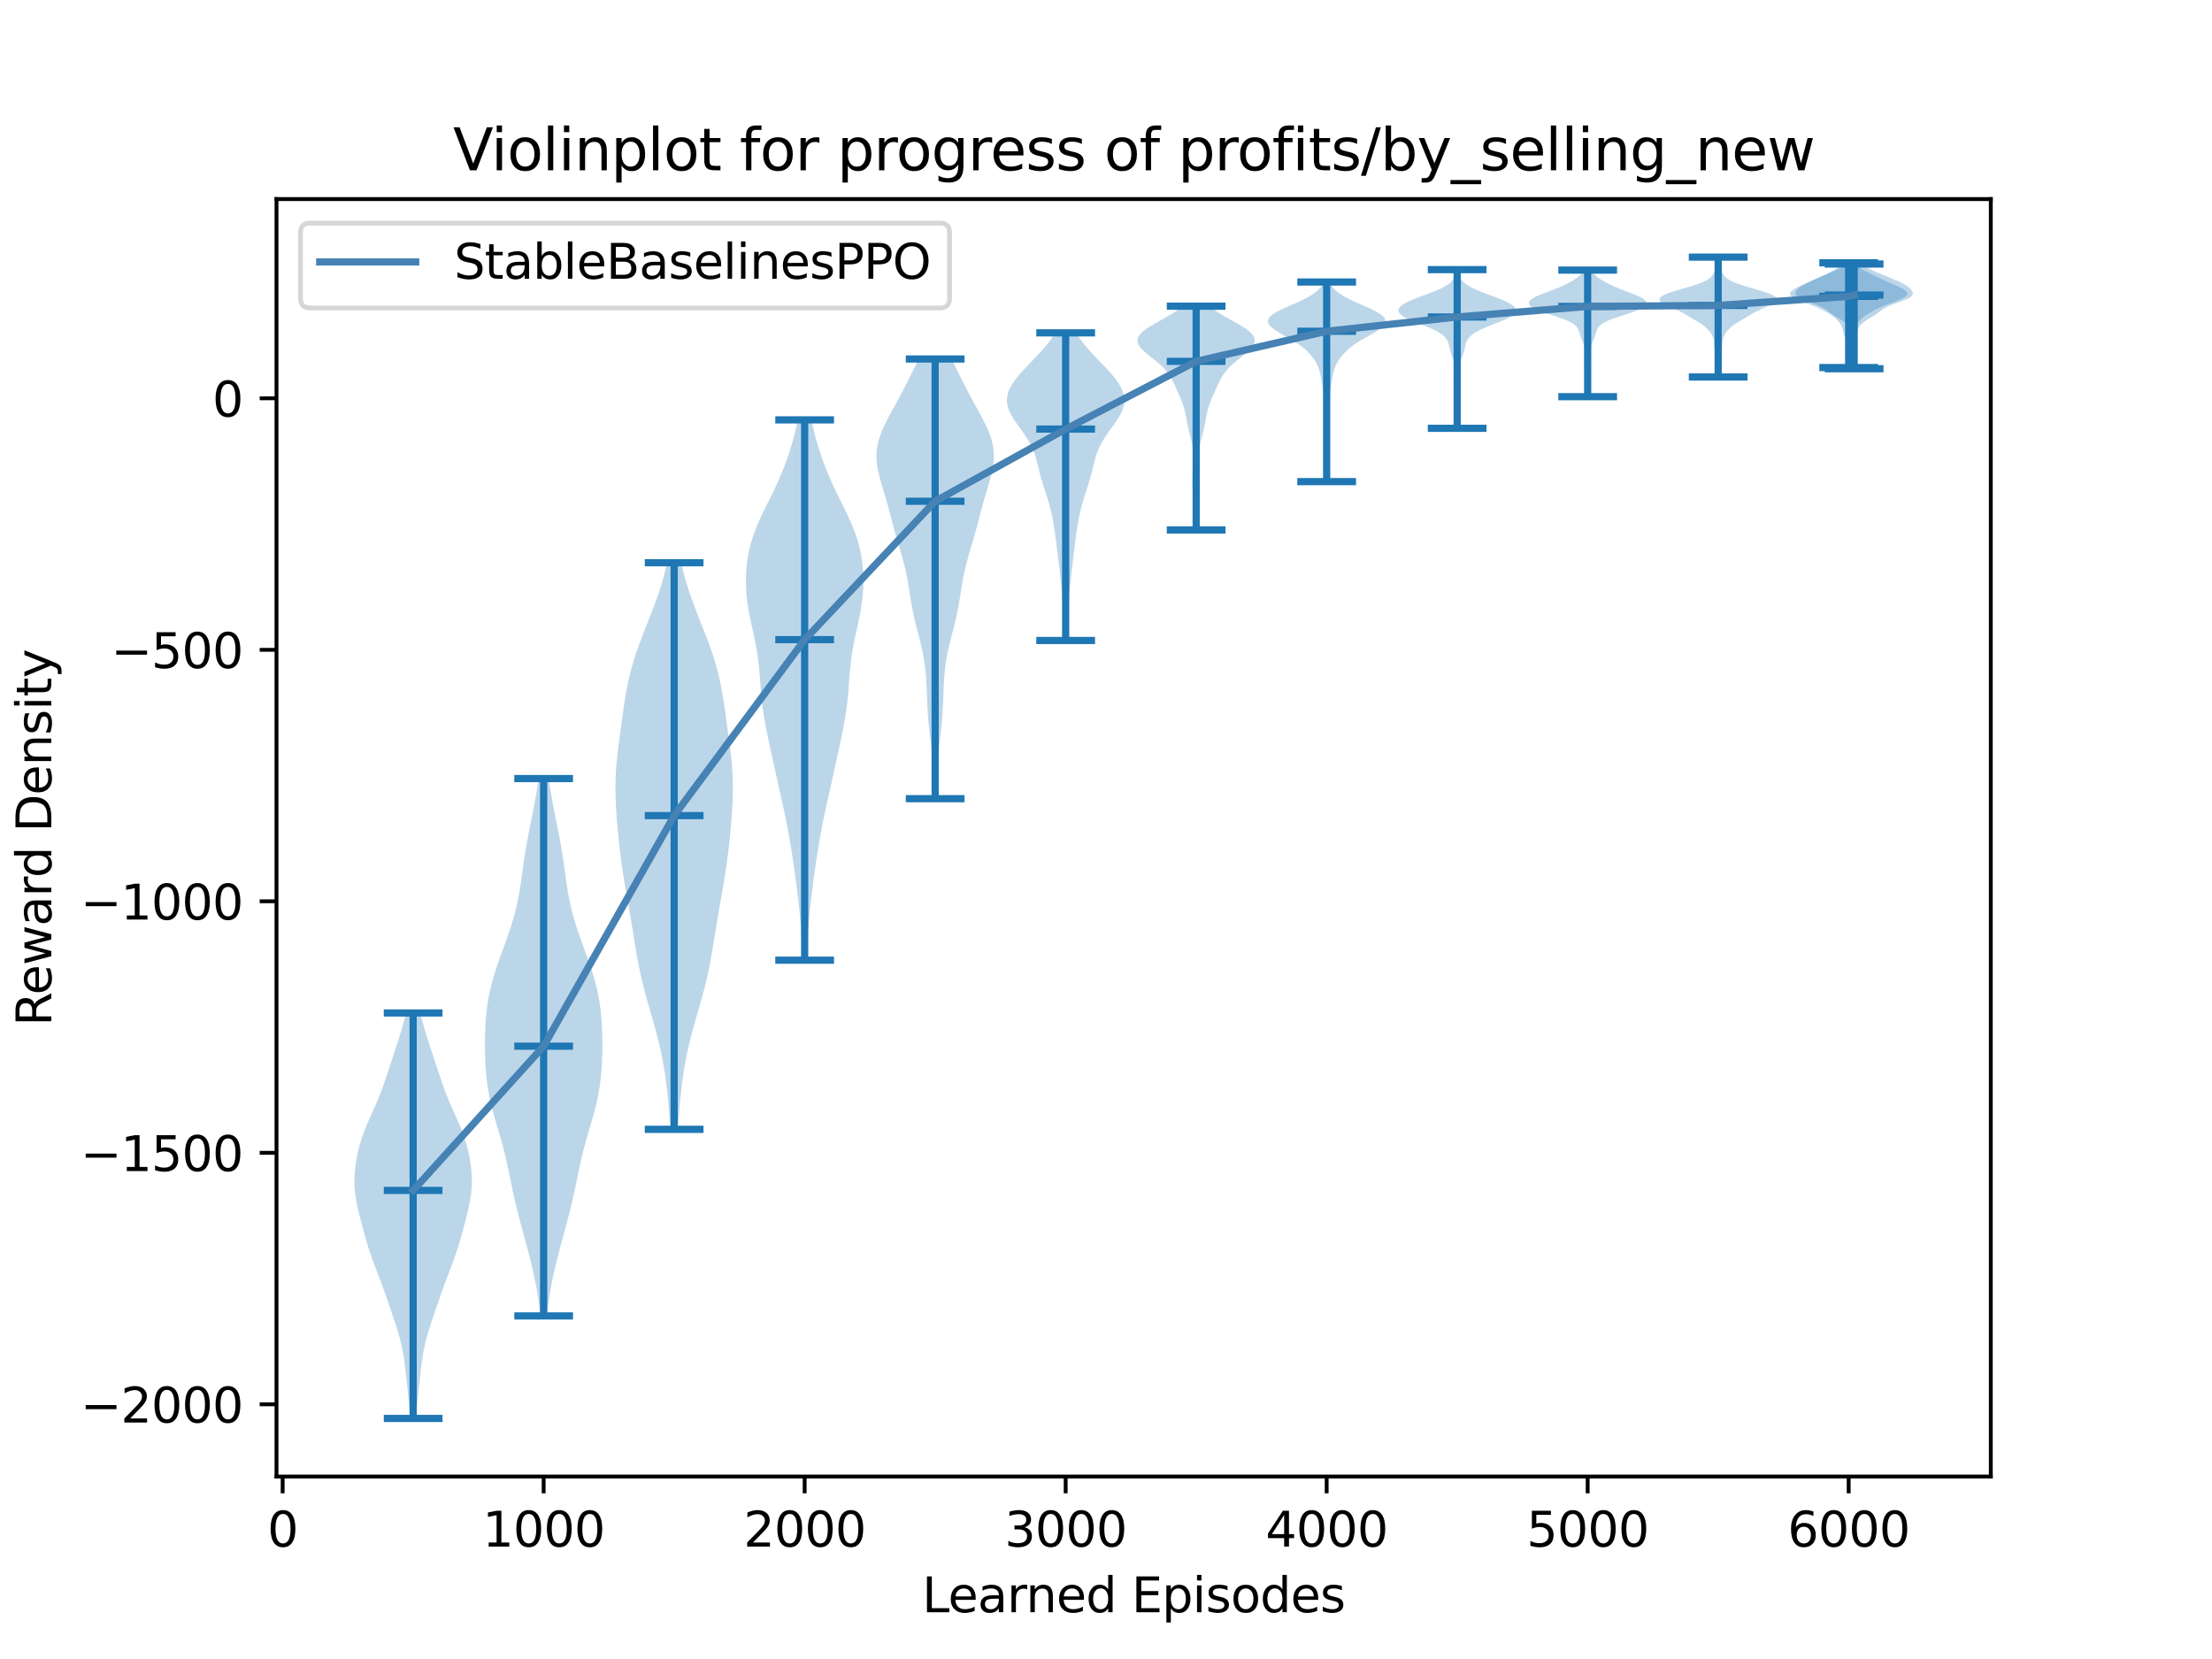 <?xml version="1.0" encoding="utf-8" standalone="no"?>
<!DOCTYPE svg PUBLIC "-//W3C//DTD SVG 1.1//EN"
  "http://www.w3.org/Graphics/SVG/1.1/DTD/svg11.dtd">
<svg xmlns:xlink="http://www.w3.org/1999/xlink" width="460.8pt" height="345.6pt" viewBox="0 0 460.8 345.6" xmlns="http://www.w3.org/2000/svg" version="1.1">
 <defs>
  <style type="text/css">*{stroke-linejoin: round; stroke-linecap: butt}</style>
 </defs>
 <g id="figure_1">
  <g id="patch_1">
   <path d="M 0 345.6 
L 460.8 345.6 
L 460.8 0 
L 0 0 
z
" style="fill: #ffffff"/>
  </g>
  <g id="axes_1">
   <g id="patch_2">
    <path d="M 57.6 307.584 
L 414.72 307.584 
L 414.72 41.472 
L 57.6 41.472 
z
" style="fill: #ffffff"/>
   </g>
   <g id="PolyCollection_1">
    <path d="M 86.634 295.488 
L 85.499 295.488 
L 85.423 294.635 
L 85.344 293.782 
L 85.261 292.929 
L 85.176 292.075 
L 85.088 291.222 
L 84.999 290.369 
L 84.91 289.516 
L 84.82 288.663 
L 84.73 287.81 
L 84.639 286.956 
L 84.546 286.103 
L 84.449 285.25 
L 84.346 284.397 
L 84.232 283.544 
L 84.106 282.691 
L 83.962 281.837 
L 83.8 280.984 
L 83.616 280.131 
L 83.41 279.278 
L 83.184 278.425 
L 82.938 277.572 
L 82.676 276.718 
L 82.402 275.865 
L 82.119 275.012 
L 81.832 274.159 
L 81.542 273.306 
L 81.252 272.453 
L 80.962 271.599 
L 80.671 270.746 
L 80.377 269.893 
L 80.078 269.04 
L 79.772 268.187 
L 79.459 267.334 
L 79.139 266.48 
L 78.812 265.627 
L 78.484 264.774 
L 78.156 263.921 
L 77.834 263.068 
L 77.522 262.215 
L 77.222 261.361 
L 76.937 260.508 
L 76.666 259.655 
L 76.409 258.802 
L 76.162 257.949 
L 75.924 257.096 
L 75.692 256.242 
L 75.463 255.389 
L 75.238 254.536 
L 75.016 253.683 
L 74.802 252.83 
L 74.598 251.977 
L 74.409 251.123 
L 74.24 250.27 
L 74.096 249.417 
L 73.981 248.564 
L 73.898 247.711 
L 73.848 246.858 
L 73.833 246.004 
L 73.85 245.151 
L 73.899 244.298 
L 73.978 243.445 
L 74.084 242.592 
L 74.215 241.739 
L 74.371 240.885 
L 74.551 240.032 
L 74.755 239.179 
L 74.984 238.326 
L 75.24 237.473 
L 75.522 236.62 
L 75.831 235.766 
L 76.164 234.913 
L 76.518 234.06 
L 76.889 233.207 
L 77.269 232.354 
L 77.654 231.501 
L 78.035 230.647 
L 78.408 229.794 
L 78.767 228.941 
L 79.111 228.088 
L 79.438 227.235 
L 79.751 226.382 
L 80.05 225.528 
L 80.341 224.675 
L 80.625 223.822 
L 80.907 222.969 
L 81.189 222.116 
L 81.472 221.263 
L 81.756 220.409 
L 82.04 219.556 
L 82.324 218.703 
L 82.605 217.85 
L 82.881 216.997 
L 83.151 216.144 
L 83.414 215.291 
L 83.668 214.437 
L 83.912 213.584 
L 84.145 212.731 
L 84.368 211.878 
L 84.579 211.025 
L 87.554 211.025 
L 87.554 211.025 
L 87.765 211.878 
L 87.987 212.731 
L 88.221 213.584 
L 88.465 214.437 
L 88.719 215.291 
L 88.982 216.144 
L 89.252 216.997 
L 89.528 217.85 
L 89.809 218.703 
L 90.092 219.556 
L 90.377 220.409 
L 90.661 221.263 
L 90.944 222.116 
L 91.226 222.969 
L 91.508 223.822 
L 91.792 224.675 
L 92.083 225.528 
L 92.382 226.382 
L 92.694 227.235 
L 93.022 228.088 
L 93.365 228.941 
L 93.725 229.794 
L 94.098 230.647 
L 94.479 231.501 
L 94.863 232.354 
L 95.244 233.207 
L 95.615 234.06 
L 95.969 234.913 
L 96.302 235.766 
L 96.61 236.62 
L 96.893 237.473 
L 97.148 238.326 
L 97.378 239.179 
L 97.582 240.032 
L 97.762 240.885 
L 97.917 241.739 
L 98.049 242.592 
L 98.155 243.445 
L 98.233 244.298 
L 98.283 245.151 
L 98.3 246.004 
L 98.284 246.858 
L 98.235 247.711 
L 98.152 248.564 
L 98.037 249.417 
L 97.893 250.27 
L 97.724 251.123 
L 97.535 251.977 
L 97.331 252.83 
L 97.116 253.683 
L 96.895 254.536 
L 96.67 255.389 
L 96.441 256.242 
L 96.208 257.096 
L 95.97 257.949 
L 95.724 258.802 
L 95.467 259.655 
L 95.196 260.508 
L 94.911 261.361 
L 94.611 262.215 
L 94.299 263.068 
L 93.977 263.921 
L 93.649 264.774 
L 93.32 265.627 
L 92.994 266.48 
L 92.674 267.334 
L 92.36 268.187 
L 92.055 269.04 
L 91.756 269.893 
L 91.462 270.746 
L 91.171 271.599 
L 90.88 272.453 
L 90.59 273.306 
L 90.301 274.159 
L 90.013 275.012 
L 89.731 275.865 
L 89.457 276.718 
L 89.195 277.572 
L 88.949 278.425 
L 88.722 279.278 
L 88.517 280.131 
L 88.333 280.984 
L 88.17 281.837 
L 88.027 282.691 
L 87.9 283.544 
L 87.787 284.397 
L 87.684 285.25 
L 87.587 286.103 
L 87.494 286.956 
L 87.403 287.81 
L 87.313 288.663 
L 87.223 289.516 
L 87.134 290.369 
L 87.045 291.222 
L 86.957 292.075 
L 86.871 292.929 
L 86.789 293.782 
L 86.709 294.635 
L 86.634 295.488 
z
" clip-path="url(#pf3f09f31de)" style="fill: #1f77b4; fill-opacity: 0.3"/>
   </g>
   <g id="PolyCollection_2">
    <path d="M 113.942 274.131 
L 112.563 274.131 
L 112.44 273.001 
L 112.302 271.87 
L 112.146 270.739 
L 111.973 269.608 
L 111.782 268.477 
L 111.573 267.347 
L 111.347 266.216 
L 111.104 265.085 
L 110.846 263.954 
L 110.574 262.824 
L 110.291 261.693 
L 109.999 260.562 
L 109.699 259.431 
L 109.394 258.301 
L 109.087 257.17 
L 108.78 256.039 
L 108.475 254.908 
L 108.176 253.777 
L 107.884 252.647 
L 107.602 251.516 
L 107.33 250.385 
L 107.07 249.254 
L 106.82 248.124 
L 106.579 246.993 
L 106.344 245.862 
L 106.112 244.731 
L 105.876 243.601 
L 105.634 242.47 
L 105.38 241.339 
L 105.111 240.208 
L 104.825 239.077 
L 104.522 237.947 
L 104.204 236.816 
L 103.875 235.685 
L 103.541 234.554 
L 103.208 233.424 
L 102.884 232.293 
L 102.577 231.162 
L 102.293 230.031 
L 102.037 228.901 
L 101.811 227.77 
L 101.619 226.639 
L 101.458 225.508 
L 101.328 224.377 
L 101.225 223.247 
L 101.147 222.116 
L 101.089 220.985 
L 101.05 219.854 
L 101.027 218.724 
L 101.019 217.593 
L 101.026 216.462 
L 101.049 215.331 
L 101.091 214.201 
L 101.152 213.07 
L 101.237 211.939 
L 101.348 210.808 
L 101.486 209.677 
L 101.656 208.547 
L 101.858 207.416 
L 102.094 206.285 
L 102.363 205.154 
L 102.665 204.024 
L 102.997 202.893 
L 103.357 201.762 
L 103.739 200.631 
L 104.138 199.501 
L 104.548 198.37 
L 104.963 197.239 
L 105.375 196.108 
L 105.777 194.977 
L 106.165 193.847 
L 106.532 192.716 
L 106.875 191.585 
L 107.191 190.454 
L 107.477 189.324 
L 107.736 188.193 
L 107.967 187.062 
L 108.173 185.931 
L 108.36 184.801 
L 108.531 183.67 
L 108.692 182.539 
L 108.848 181.408 
L 109.006 180.277 
L 109.168 179.147 
L 109.34 178.016 
L 109.523 176.885 
L 109.718 175.754 
L 109.925 174.624 
L 110.142 173.493 
L 110.366 172.362 
L 110.593 171.231 
L 110.821 170.101 
L 111.046 168.97 
L 111.264 167.839 
L 111.474 166.708 
L 111.672 165.577 
L 111.858 164.447 
L 112.031 163.316 
L 112.191 162.185 
L 114.314 162.185 
L 114.314 162.185 
L 114.474 163.316 
L 114.647 164.447 
L 114.833 165.577 
L 115.031 166.708 
L 115.24 167.839 
L 115.459 168.97 
L 115.683 170.101 
L 115.911 171.231 
L 116.139 172.362 
L 116.363 173.493 
L 116.58 174.624 
L 116.787 175.754 
L 116.982 176.885 
L 117.165 178.016 
L 117.337 179.147 
L 117.499 180.277 
L 117.656 181.408 
L 117.813 182.539 
L 117.974 183.67 
L 118.145 184.801 
L 118.331 185.931 
L 118.538 187.062 
L 118.769 188.193 
L 119.027 189.324 
L 119.314 190.454 
L 119.629 191.585 
L 119.972 192.716 
L 120.34 193.847 
L 120.727 194.977 
L 121.13 196.108 
L 121.542 197.239 
L 121.957 198.37 
L 122.367 199.501 
L 122.766 200.631 
L 123.148 201.762 
L 123.507 202.893 
L 123.84 204.024 
L 124.141 205.154 
L 124.411 206.285 
L 124.646 207.416 
L 124.849 208.547 
L 125.018 209.677 
L 125.157 210.808 
L 125.268 211.939 
L 125.352 213.07 
L 125.414 214.201 
L 125.455 215.331 
L 125.479 216.462 
L 125.486 217.593 
L 125.478 218.724 
L 125.455 219.854 
L 125.416 220.985 
L 125.358 222.116 
L 125.28 223.247 
L 125.177 224.377 
L 125.047 225.508 
L 124.886 226.639 
L 124.693 227.77 
L 124.468 228.901 
L 124.212 230.031 
L 123.928 231.162 
L 123.62 232.293 
L 123.297 233.424 
L 122.964 234.554 
L 122.63 235.685 
L 122.301 236.816 
L 121.983 237.947 
L 121.68 239.077 
L 121.394 240.208 
L 121.125 241.339 
L 120.871 242.47 
L 120.628 243.601 
L 120.393 244.731 
L 120.16 245.862 
L 119.925 246.993 
L 119.685 248.124 
L 119.435 249.254 
L 119.174 250.385 
L 118.903 251.516 
L 118.62 252.647 
L 118.329 253.777 
L 118.029 254.908 
L 117.725 256.039 
L 117.418 257.17 
L 117.111 258.301 
L 116.806 259.431 
L 116.506 260.562 
L 116.213 261.693 
L 115.93 262.824 
L 115.659 263.954 
L 115.401 265.085 
L 115.158 266.216 
L 114.931 267.347 
L 114.722 268.477 
L 114.531 269.608 
L 114.358 270.739 
L 114.203 271.87 
L 114.065 273.001 
L 113.942 274.131 
z
" clip-path="url(#pf3f09f31de)" style="fill: #1f77b4; fill-opacity: 0.3"/>
   </g>
   <g id="PolyCollection_3">
    <path d="M 141.194 235.26 
L 139.683 235.26 
L 139.591 234.068 
L 139.495 232.876 
L 139.394 231.683 
L 139.289 230.491 
L 139.177 229.299 
L 139.057 228.106 
L 138.928 226.914 
L 138.786 225.722 
L 138.631 224.53 
L 138.459 223.337 
L 138.268 222.145 
L 138.056 220.953 
L 137.824 219.76 
L 137.569 218.568 
L 137.294 217.376 
L 136.998 216.184 
L 136.686 214.991 
L 136.359 213.799 
L 136.022 212.607 
L 135.679 211.414 
L 135.333 210.222 
L 134.991 209.03 
L 134.656 207.837 
L 134.332 206.645 
L 134.023 205.453 
L 133.731 204.261 
L 133.458 203.068 
L 133.204 201.876 
L 132.967 200.684 
L 132.746 199.491 
L 132.538 198.299 
L 132.34 197.107 
L 132.147 195.915 
L 131.955 194.722 
L 131.763 193.53 
L 131.567 192.338 
L 131.366 191.145 
L 131.161 189.953 
L 130.952 188.761 
L 130.741 187.569 
L 130.53 186.376 
L 130.322 185.184 
L 130.119 183.992 
L 129.923 182.799 
L 129.737 181.607 
L 129.56 180.415 
L 129.395 179.222 
L 129.24 178.03 
L 129.095 176.838 
L 128.961 175.646 
L 128.835 174.453 
L 128.718 173.261 
L 128.61 172.069 
L 128.511 170.876 
L 128.421 169.684 
L 128.344 168.492 
L 128.281 167.3 
L 128.235 166.107 
L 128.208 164.915 
L 128.205 163.723 
L 128.225 162.53 
L 128.272 161.338 
L 128.344 160.146 
L 128.44 158.954 
L 128.557 157.761 
L 128.691 156.569 
L 128.839 155.377 
L 128.996 154.184 
L 129.157 152.992 
L 129.321 151.8 
L 129.485 150.607 
L 129.649 149.415 
L 129.815 148.223 
L 129.987 147.031 
L 130.167 145.838 
L 130.362 144.646 
L 130.575 143.454 
L 130.811 142.261 
L 131.074 141.069 
L 131.367 139.877 
L 131.69 138.685 
L 132.043 137.492 
L 132.426 136.3 
L 132.835 135.108 
L 133.266 133.915 
L 133.715 132.723 
L 134.177 131.531 
L 134.647 130.339 
L 135.119 129.146 
L 135.588 127.954 
L 136.048 126.762 
L 136.495 125.569 
L 136.924 124.377 
L 137.332 123.185 
L 137.714 121.993 
L 138.07 120.8 
L 138.397 119.608 
L 138.695 118.416 
L 138.962 117.223 
L 141.914 117.223 
L 141.914 117.223 
L 142.182 118.416 
L 142.479 119.608 
L 142.806 120.8 
L 143.162 121.993 
L 143.545 123.185 
L 143.953 124.377 
L 144.382 125.569 
L 144.828 126.762 
L 145.289 127.954 
L 145.757 129.146 
L 146.229 130.339 
L 146.699 131.531 
L 147.161 132.723 
L 147.611 133.915 
L 148.042 135.108 
L 148.451 136.3 
L 148.833 137.492 
L 149.187 138.685 
L 149.51 139.877 
L 149.802 141.069 
L 150.065 142.261 
L 150.302 143.454 
L 150.515 144.646 
L 150.709 145.838 
L 150.89 147.031 
L 151.061 148.223 
L 151.228 149.415 
L 151.392 150.607 
L 151.556 151.8 
L 151.72 152.992 
L 151.881 154.184 
L 152.038 155.377 
L 152.185 156.569 
L 152.32 157.761 
L 152.437 158.954 
L 152.533 160.146 
L 152.605 161.338 
L 152.651 162.53 
L 152.672 163.723 
L 152.668 164.915 
L 152.642 166.107 
L 152.596 167.3 
L 152.533 168.492 
L 152.455 169.684 
L 152.366 170.876 
L 152.266 172.069 
L 152.158 173.261 
L 152.041 174.453 
L 151.916 175.646 
L 151.781 176.838 
L 151.637 178.03 
L 151.482 179.222 
L 151.316 180.415 
L 151.14 181.607 
L 150.953 182.799 
L 150.758 183.992 
L 150.555 185.184 
L 150.347 186.376 
L 150.136 187.569 
L 149.925 188.761 
L 149.715 189.953 
L 149.51 191.145 
L 149.31 192.338 
L 149.114 193.53 
L 148.921 194.722 
L 148.73 195.915 
L 148.537 197.107 
L 148.338 198.299 
L 148.13 199.491 
L 147.91 200.684 
L 147.673 201.876 
L 147.419 203.068 
L 147.145 204.261 
L 146.853 205.453 
L 146.544 206.645 
L 146.221 207.837 
L 145.885 209.03 
L 145.543 210.222 
L 145.198 211.414 
L 144.855 212.607 
L 144.517 213.799 
L 144.191 214.991 
L 143.878 216.184 
L 143.583 217.376 
L 143.307 218.568 
L 143.053 219.76 
L 142.82 220.953 
L 142.609 222.145 
L 142.418 223.337 
L 142.246 224.53 
L 142.09 225.722 
L 141.949 226.914 
L 141.82 228.106 
L 141.7 229.299 
L 141.588 230.491 
L 141.482 231.683 
L 141.382 232.876 
L 141.286 234.068 
L 141.194 235.26 
z
" clip-path="url(#pf3f09f31de)" style="fill: #1f77b4; fill-opacity: 0.3"/>
   </g>
   <g id="PolyCollection_4">
    <path d="M 168.003 200.021 
L 167.245 200.021 
L 167.192 198.884 
L 167.135 197.747 
L 167.071 196.61 
L 167.002 195.473 
L 166.925 194.336 
L 166.841 193.199 
L 166.749 192.062 
L 166.648 190.926 
L 166.539 189.789 
L 166.421 188.652 
L 166.295 187.515 
L 166.162 186.378 
L 166.022 185.241 
L 165.876 184.104 
L 165.725 182.967 
L 165.57 181.83 
L 165.41 180.693 
L 165.245 179.556 
L 165.075 178.419 
L 164.899 177.282 
L 164.716 176.145 
L 164.524 175.008 
L 164.323 173.871 
L 164.112 172.734 
L 163.891 171.597 
L 163.66 170.46 
L 163.422 169.323 
L 163.177 168.186 
L 162.928 167.049 
L 162.676 165.912 
L 162.422 164.775 
L 162.168 163.638 
L 161.916 162.501 
L 161.664 161.364 
L 161.413 160.227 
L 161.163 159.09 
L 160.913 157.953 
L 160.664 156.816 
L 160.416 155.679 
L 160.17 154.542 
L 159.93 153.405 
L 159.698 152.268 
L 159.477 151.131 
L 159.272 149.994 
L 159.085 148.857 
L 158.919 147.72 
L 158.775 146.583 
L 158.653 145.446 
L 158.548 144.31 
L 158.456 143.173 
L 158.371 142.036 
L 158.284 140.899 
L 158.189 139.762 
L 158.078 138.625 
L 157.945 137.488 
L 157.786 136.351 
L 157.601 135.214 
L 157.39 134.077 
L 157.16 132.94 
L 156.915 131.803 
L 156.665 130.666 
L 156.418 129.529 
L 156.184 128.392 
L 155.971 127.255 
L 155.784 126.118 
L 155.631 124.981 
L 155.513 123.844 
L 155.433 122.707 
L 155.392 121.57 
L 155.391 120.433 
L 155.43 119.296 
L 155.512 118.159 
L 155.637 117.022 
L 155.809 115.885 
L 156.029 114.748 
L 156.301 113.611 
L 156.624 112.474 
L 156.999 111.337 
L 157.424 110.2 
L 157.892 109.063 
L 158.398 107.926 
L 158.933 106.789 
L 159.487 105.652 
L 160.05 104.515 
L 160.613 103.378 
L 161.166 102.241 
L 161.702 101.104 
L 162.217 99.967 
L 162.707 98.831 
L 163.17 97.694 
L 163.607 96.557 
L 164.017 95.42 
L 164.402 94.283 
L 164.763 93.146 
L 165.1 92.009 
L 165.414 90.872 
L 165.706 89.735 
L 165.974 88.598 
L 166.219 87.461 
L 169.03 87.461 
L 169.03 87.461 
L 169.275 88.598 
L 169.543 89.735 
L 169.834 90.872 
L 170.148 92.009 
L 170.485 93.146 
L 170.846 94.283 
L 171.231 95.42 
L 171.641 96.557 
L 172.078 97.694 
L 172.542 98.831 
L 173.032 99.967 
L 173.546 101.104 
L 174.083 102.241 
L 174.636 103.378 
L 175.198 104.515 
L 175.761 105.652 
L 176.315 106.789 
L 176.85 107.926 
L 177.356 109.063 
L 177.825 110.2 
L 178.249 111.337 
L 178.624 112.474 
L 178.948 113.611 
L 179.219 114.748 
L 179.44 115.885 
L 179.611 117.022 
L 179.737 118.159 
L 179.818 119.296 
L 179.858 120.433 
L 179.857 121.57 
L 179.816 122.707 
L 179.736 123.844 
L 179.618 124.981 
L 179.464 126.118 
L 179.278 127.255 
L 179.064 128.392 
L 178.83 129.529 
L 178.584 130.666 
L 178.333 131.803 
L 178.089 132.94 
L 177.858 134.077 
L 177.648 135.214 
L 177.462 136.351 
L 177.303 137.488 
L 177.17 138.625 
L 177.059 139.762 
L 176.964 140.899 
L 176.878 142.036 
L 176.793 143.173 
L 176.701 144.31 
L 176.596 145.446 
L 176.473 146.583 
L 176.329 147.72 
L 176.163 148.857 
L 175.977 149.994 
L 175.772 151.131 
L 175.551 152.268 
L 175.319 153.405 
L 175.078 154.542 
L 174.833 155.679 
L 174.585 156.816 
L 174.336 157.953 
L 174.086 159.09 
L 173.835 160.227 
L 173.585 161.364 
L 173.333 162.501 
L 173.08 163.638 
L 172.826 164.775 
L 172.573 165.912 
L 172.321 167.049 
L 172.071 168.186 
L 171.826 169.323 
L 171.588 170.46 
L 171.358 171.597 
L 171.137 172.734 
L 170.926 173.871 
L 170.725 175.008 
L 170.533 176.145 
L 170.349 177.282 
L 170.173 178.419 
L 170.004 179.556 
L 169.839 180.693 
L 169.679 181.83 
L 169.523 182.967 
L 169.372 184.104 
L 169.227 185.241 
L 169.087 186.378 
L 168.953 187.515 
L 168.827 188.652 
L 168.71 189.789 
L 168.6 190.926 
L 168.5 192.062 
L 168.407 193.199 
L 168.323 194.336 
L 168.247 195.473 
L 168.177 196.61 
L 168.114 197.747 
L 168.056 198.884 
L 168.003 200.021 
z
" clip-path="url(#pf3f09f31de)" style="fill: #1f77b4; fill-opacity: 0.3"/>
   </g>
   <g id="PolyCollection_5">
    <path d="M 194.987 166.377 
L 194.633 166.377 
L 194.618 165.452 
L 194.599 164.527 
L 194.576 163.601 
L 194.547 162.676 
L 194.51 161.751 
L 194.464 160.826 
L 194.406 159.901 
L 194.337 158.976 
L 194.257 158.051 
L 194.166 157.125 
L 194.066 156.2 
L 193.96 155.275 
L 193.85 154.35 
L 193.74 153.425 
L 193.633 152.5 
L 193.532 151.575 
L 193.44 150.649 
L 193.359 149.724 
L 193.289 148.799 
L 193.231 147.874 
L 193.183 146.949 
L 193.142 146.024 
L 193.107 145.099 
L 193.073 144.174 
L 193.037 143.248 
L 192.993 142.323 
L 192.938 141.398 
L 192.868 140.473 
L 192.778 139.548 
L 192.668 138.623 
L 192.534 137.698 
L 192.376 136.772 
L 192.196 135.847 
L 191.995 134.922 
L 191.777 133.997 
L 191.546 133.072 
L 191.308 132.147 
L 191.068 131.222 
L 190.832 130.296 
L 190.606 129.371 
L 190.393 128.446 
L 190.195 127.521 
L 190.015 126.596 
L 189.849 125.671 
L 189.695 124.746 
L 189.549 123.82 
L 189.405 122.895 
L 189.257 121.97 
L 189.099 121.045 
L 188.927 120.12 
L 188.735 119.195 
L 188.524 118.27 
L 188.292 117.344 
L 188.043 116.419 
L 187.78 115.494 
L 187.508 114.569 
L 187.233 113.644 
L 186.959 112.719 
L 186.69 111.794 
L 186.429 110.869 
L 186.176 109.943 
L 185.931 109.018 
L 185.69 108.093 
L 185.449 107.168 
L 185.206 106.243 
L 184.955 105.318 
L 184.696 104.393 
L 184.427 103.467 
L 184.151 102.542 
L 183.873 101.617 
L 183.598 100.692 
L 183.335 99.767 
L 183.095 98.842 
L 182.889 97.917 
L 182.727 96.991 
L 182.62 96.066 
L 182.577 95.141 
L 182.602 94.216 
L 182.701 93.291 
L 182.873 92.366 
L 183.117 91.441 
L 183.428 90.515 
L 183.796 89.59 
L 184.214 88.665 
L 184.67 87.74 
L 185.153 86.815 
L 185.652 85.89 
L 186.159 84.965 
L 186.666 84.039 
L 187.167 83.114 
L 187.66 82.189 
L 188.145 81.264 
L 188.621 80.339 
L 189.092 79.414 
L 189.558 78.489 
L 190.021 77.563 
L 190.481 76.638 
L 190.936 75.713 
L 191.382 74.788 
L 198.238 74.788 
L 198.238 74.788 
L 198.685 75.713 
L 199.14 76.638 
L 199.6 77.563 
L 200.063 78.489 
L 200.529 79.414 
L 200.999 80.339 
L 201.476 81.264 
L 201.96 82.189 
L 202.453 83.114 
L 202.955 84.039 
L 203.461 84.965 
L 203.968 85.89 
L 204.468 86.815 
L 204.951 87.74 
L 205.407 88.665 
L 205.824 89.59 
L 206.193 90.515 
L 206.503 91.441 
L 206.747 92.366 
L 206.919 93.291 
L 207.018 94.216 
L 207.044 95.141 
L 207 96.066 
L 206.893 96.991 
L 206.731 97.917 
L 206.525 98.842 
L 206.285 99.767 
L 206.023 100.692 
L 205.748 101.617 
L 205.469 102.542 
L 205.193 103.467 
L 204.924 104.393 
L 204.665 105.318 
L 204.415 106.243 
L 204.171 107.168 
L 203.93 108.093 
L 203.689 109.018 
L 203.444 109.943 
L 203.191 110.869 
L 202.93 111.794 
L 202.662 112.719 
L 202.388 113.644 
L 202.112 114.569 
L 201.84 115.494 
L 201.577 116.419 
L 201.328 117.344 
L 201.097 118.27 
L 200.885 119.195 
L 200.694 120.12 
L 200.521 121.045 
L 200.363 121.97 
L 200.215 122.895 
L 200.071 123.82 
L 199.925 124.746 
L 199.772 125.671 
L 199.606 126.596 
L 199.425 127.521 
L 199.228 128.446 
L 199.014 129.371 
L 198.788 130.296 
L 198.553 131.222 
L 198.313 132.147 
L 198.075 133.072 
L 197.844 133.997 
L 197.625 134.922 
L 197.424 135.847 
L 197.244 136.772 
L 197.086 137.698 
L 196.953 138.623 
L 196.842 139.548 
L 196.753 140.473 
L 196.682 141.398 
L 196.627 142.323 
L 196.584 143.248 
L 196.547 144.174 
L 196.513 145.099 
L 196.478 146.024 
L 196.438 146.949 
L 196.389 147.874 
L 196.331 148.799 
L 196.261 149.724 
L 196.18 150.649 
L 196.088 151.575 
L 195.988 152.5 
L 195.881 153.425 
L 195.771 154.35 
L 195.661 155.275 
L 195.554 156.2 
L 195.455 157.125 
L 195.364 158.051 
L 195.283 158.976 
L 195.214 159.901 
L 195.157 160.826 
L 195.11 161.751 
L 195.073 162.676 
L 195.044 163.601 
L 195.021 164.527 
L 195.003 165.452 
L 194.987 166.377 
z
" clip-path="url(#pf3f09f31de)" style="fill: #1f77b4; fill-opacity: 0.3"/>
   </g>
   <g id="PolyCollection_6">
    <path d="M 222.188 133.425 
L 221.805 133.425 
L 221.789 132.778 
L 221.773 132.131 
L 221.756 131.483 
L 221.739 130.836 
L 221.72 130.189 
L 221.697 129.541 
L 221.67 128.894 
L 221.639 128.247 
L 221.601 127.599 
L 221.558 126.952 
L 221.508 126.304 
L 221.452 125.657 
L 221.391 125.01 
L 221.326 124.362 
L 221.257 123.715 
L 221.187 123.068 
L 221.116 122.42 
L 221.045 121.773 
L 220.975 121.125 
L 220.905 120.478 
L 220.834 119.831 
L 220.764 119.183 
L 220.692 118.536 
L 220.619 117.889 
L 220.545 117.241 
L 220.468 116.594 
L 220.39 115.946 
L 220.311 115.299 
L 220.232 114.652 
L 220.151 114.004 
L 220.07 113.357 
L 219.988 112.71 
L 219.903 112.062 
L 219.816 111.415 
L 219.726 110.768 
L 219.63 110.12 
L 219.529 109.473 
L 219.42 108.825 
L 219.303 108.178 
L 219.175 107.531 
L 219.036 106.883 
L 218.885 106.236 
L 218.721 105.589 
L 218.544 104.941 
L 218.355 104.294 
L 218.155 103.646 
L 217.948 102.999 
L 217.736 102.352 
L 217.525 101.704 
L 217.317 101.057 
L 217.117 100.41 
L 216.927 99.762 
L 216.747 99.115 
L 216.579 98.467 
L 216.417 97.82 
L 216.26 97.173 
L 216.1 96.525 
L 215.931 95.878 
L 215.745 95.231 
L 215.536 94.583 
L 215.297 93.936 
L 215.023 93.289 
L 214.711 92.641 
L 214.36 91.994 
L 213.972 91.346 
L 213.55 90.699 
L 213.103 90.052 
L 212.639 89.404 
L 212.17 88.757 
L 211.709 88.11 
L 211.269 87.462 
L 210.864 86.815 
L 210.507 86.167 
L 210.21 85.52 
L 209.982 84.873 
L 209.831 84.225 
L 209.762 83.578 
L 209.779 82.931 
L 209.881 82.283 
L 210.066 81.636 
L 210.33 80.989 
L 210.668 80.341 
L 211.073 79.694 
L 211.536 79.046 
L 212.049 78.399 
L 212.602 77.752 
L 213.185 77.104 
L 213.79 76.457 
L 214.407 75.81 
L 215.028 75.162 
L 215.647 74.515 
L 216.255 73.867 
L 216.847 73.22 
L 217.419 72.573 
L 217.965 71.925 
L 218.481 71.278 
L 218.964 70.631 
L 219.411 69.983 
L 219.818 69.336 
L 224.174 69.336 
L 224.174 69.336 
L 224.582 69.983 
L 225.028 70.631 
L 225.511 71.278 
L 226.027 71.925 
L 226.573 72.573 
L 227.145 73.22 
L 227.737 73.867 
L 228.346 74.515 
L 228.964 75.162 
L 229.585 75.81 
L 230.202 76.457 
L 230.807 77.104 
L 231.39 77.752 
L 231.943 78.399 
L 232.456 79.046 
L 232.919 79.694 
L 233.324 80.341 
L 233.662 80.989 
L 233.927 81.636 
L 234.112 82.283 
L 234.213 82.931 
L 234.23 83.578 
L 234.161 84.225 
L 234.011 84.873 
L 233.783 85.52 
L 233.485 86.167 
L 233.128 86.815 
L 232.723 87.462 
L 232.283 88.11 
L 231.822 88.757 
L 231.353 89.404 
L 230.889 90.052 
L 230.442 90.699 
L 230.021 91.346 
L 229.632 91.994 
L 229.281 92.641 
L 228.969 93.289 
L 228.695 93.936 
L 228.456 94.583 
L 228.247 95.231 
L 228.062 95.878 
L 227.893 96.525 
L 227.733 97.173 
L 227.575 97.82 
L 227.414 98.467 
L 227.245 99.115 
L 227.066 99.762 
L 226.875 100.41 
L 226.675 101.057 
L 226.468 101.704 
L 226.256 102.352 
L 226.045 102.999 
L 225.837 103.646 
L 225.638 104.294 
L 225.448 104.941 
L 225.271 105.589 
L 225.107 106.236 
L 224.956 106.883 
L 224.817 107.531 
L 224.69 108.178 
L 224.572 108.825 
L 224.463 109.473 
L 224.362 110.12 
L 224.266 110.768 
L 224.176 111.415 
L 224.089 112.062 
L 224.005 112.71 
L 223.922 113.357 
L 223.841 114.004 
L 223.761 114.652 
L 223.681 115.299 
L 223.602 115.946 
L 223.524 116.594 
L 223.448 117.241 
L 223.373 117.889 
L 223.3 118.536 
L 223.228 119.183 
L 223.158 119.831 
L 223.088 120.478 
L 223.018 121.125 
L 222.947 121.773 
L 222.876 122.42 
L 222.805 123.068 
L 222.735 123.715 
L 222.666 124.362 
L 222.601 125.01 
L 222.54 125.657 
L 222.484 126.304 
L 222.434 126.952 
L 222.391 127.599 
L 222.353 128.247 
L 222.322 128.894 
L 222.295 129.541 
L 222.273 130.189 
L 222.253 130.836 
L 222.236 131.483 
L 222.22 132.131 
L 222.204 132.778 
L 222.188 133.425 
z
" clip-path="url(#pf3f09f31de)" style="fill: #1f77b4; fill-opacity: 0.3"/>
   </g>
   <g id="PolyCollection_7">
    <path d="M 249.311 110.402 
L 249.053 110.402 
L 249.043 109.931 
L 249.031 109.46 
L 249.018 108.989 
L 249.001 108.518 
L 248.981 108.047 
L 248.956 107.576 
L 248.925 107.105 
L 248.889 106.635 
L 248.849 106.164 
L 248.805 105.693 
L 248.758 105.222 
L 248.709 104.751 
L 248.661 104.28 
L 248.614 103.809 
L 248.57 103.338 
L 248.529 102.868 
L 248.494 102.397 
L 248.464 101.926 
L 248.441 101.455 
L 248.424 100.984 
L 248.415 100.513 
L 248.413 100.042 
L 248.418 99.571 
L 248.431 99.101 
L 248.449 98.63 
L 248.472 98.159 
L 248.499 97.688 
L 248.526 97.217 
L 248.553 96.746 
L 248.576 96.275 
L 248.592 95.804 
L 248.599 95.333 
L 248.593 94.863 
L 248.573 94.392 
L 248.537 93.921 
L 248.485 93.45 
L 248.415 92.979 
L 248.33 92.508 
L 248.232 92.037 
L 248.123 91.566 
L 248.007 91.096 
L 247.887 90.625 
L 247.769 90.154 
L 247.654 89.683 
L 247.545 89.212 
L 247.443 88.741 
L 247.349 88.27 
L 247.26 87.799 
L 247.174 87.329 
L 247.087 86.858 
L 246.995 86.387 
L 246.894 85.916 
L 246.781 85.445 
L 246.652 84.974 
L 246.507 84.503 
L 246.345 84.032 
L 246.168 83.561 
L 245.977 83.091 
L 245.777 82.62 
L 245.571 82.149 
L 245.361 81.678 
L 245.15 81.207 
L 244.937 80.736 
L 244.722 80.265 
L 244.501 79.794 
L 244.269 79.324 
L 244.019 78.853 
L 243.744 78.382 
L 243.435 77.911 
L 243.086 77.44 
L 242.691 76.969 
L 242.247 76.498 
L 241.756 76.027 
L 241.221 75.557 
L 240.653 75.086 
L 240.063 74.615 
L 239.469 74.144 
L 238.89 73.673 
L 238.349 73.202 
L 237.867 72.731 
L 237.467 72.26 
L 237.169 71.789 
L 236.992 71.319 
L 236.948 70.848 
L 237.046 70.377 
L 237.288 69.906 
L 237.669 69.435 
L 238.181 68.964 
L 238.805 68.493 
L 239.523 68.022 
L 240.309 67.552 
L 241.14 67.081 
L 241.988 66.61 
L 242.83 66.139 
L 243.646 65.668 
L 244.418 65.197 
L 245.133 64.726 
L 245.784 64.255 
L 246.365 63.785 
L 251.999 63.785 
L 251.999 63.785 
L 252.58 64.255 
L 253.231 64.726 
L 253.946 65.197 
L 254.718 65.668 
L 255.534 66.139 
L 256.376 66.61 
L 257.224 67.081 
L 258.055 67.552 
L 258.841 68.022 
L 259.559 68.493 
L 260.184 68.964 
L 260.695 69.435 
L 261.076 69.906 
L 261.318 70.377 
L 261.416 70.848 
L 261.372 71.319 
L 261.195 71.789 
L 260.897 72.26 
L 260.497 72.731 
L 260.015 73.202 
L 259.474 73.673 
L 258.895 74.144 
L 258.301 74.615 
L 257.711 75.086 
L 257.143 75.557 
L 256.608 76.027 
L 256.117 76.498 
L 255.673 76.969 
L 255.278 77.44 
L 254.929 77.911 
L 254.62 78.382 
L 254.345 78.853 
L 254.095 79.324 
L 253.863 79.794 
L 253.642 80.265 
L 253.427 80.736 
L 253.214 81.207 
L 253.003 81.678 
L 252.793 82.149 
L 252.587 82.62 
L 252.387 83.091 
L 252.196 83.561 
L 252.019 84.032 
L 251.857 84.503 
L 251.712 84.974 
L 251.583 85.445 
L 251.47 85.916 
L 251.369 86.387 
L 251.277 86.858 
L 251.191 87.329 
L 251.105 87.799 
L 251.016 88.27 
L 250.921 88.741 
L 250.819 89.212 
L 250.71 89.683 
L 250.595 90.154 
L 250.477 90.625 
L 250.357 91.096 
L 250.241 91.566 
L 250.132 92.037 
L 250.034 92.508 
L 249.949 92.979 
L 249.879 93.45 
L 249.827 93.921 
L 249.791 94.392 
L 249.771 94.863 
L 249.766 95.333 
L 249.772 95.804 
L 249.788 96.275 
L 249.811 96.746 
L 249.838 97.217 
L 249.865 97.688 
L 249.892 98.159 
L 249.915 98.63 
L 249.934 99.101 
L 249.946 99.571 
L 249.951 100.042 
L 249.949 100.513 
L 249.94 100.984 
L 249.924 101.455 
L 249.9 101.926 
L 249.87 102.397 
L 249.835 102.868 
L 249.794 103.338 
L 249.75 103.809 
L 249.703 104.28 
L 249.655 104.751 
L 249.607 105.222 
L 249.56 105.693 
L 249.515 106.164 
L 249.475 106.635 
L 249.439 107.105 
L 249.409 107.576 
L 249.383 108.047 
L 249.363 108.518 
L 249.346 108.989 
L 249.333 109.46 
L 249.321 109.931 
L 249.311 110.402 
z
" clip-path="url(#pf3f09f31de)" style="fill: #1f77b4; fill-opacity: 0.3"/>
   </g>
   <g id="PolyCollection_8">
    <path d="M 276.476 100.334 
L 276.26 100.334 
L 276.26 99.914 
L 276.263 99.494 
L 276.268 99.074 
L 276.274 98.654 
L 276.277 98.234 
L 276.278 97.814 
L 276.276 97.394 
L 276.272 96.974 
L 276.265 96.554 
L 276.258 96.134 
L 276.252 95.714 
L 276.248 95.294 
L 276.245 94.874 
L 276.243 94.454 
L 276.241 94.034 
L 276.238 93.614 
L 276.233 93.194 
L 276.224 92.774 
L 276.212 92.354 
L 276.197 91.934 
L 276.18 91.514 
L 276.162 91.094 
L 276.142 90.674 
L 276.122 90.254 
L 276.102 89.833 
L 276.082 89.413 
L 276.062 88.993 
L 276.04 88.573 
L 276.019 88.153 
L 275.997 87.733 
L 275.974 87.313 
L 275.95 86.893 
L 275.926 86.473 
L 275.902 86.053 
L 275.877 85.633 
L 275.851 85.213 
L 275.825 84.793 
L 275.799 84.373 
L 275.772 83.953 
L 275.745 83.533 
L 275.718 83.113 
L 275.69 82.693 
L 275.662 82.273 
L 275.63 81.853 
L 275.594 81.433 
L 275.552 81.013 
L 275.502 80.593 
L 275.445 80.173 
L 275.379 79.753 
L 275.307 79.333 
L 275.23 78.913 
L 275.148 78.493 
L 275.061 78.073 
L 274.965 77.653 
L 274.856 77.233 
L 274.729 76.813 
L 274.576 76.393 
L 274.393 75.973 
L 274.175 75.553 
L 273.922 75.133 
L 273.634 74.713 
L 273.315 74.293 
L 272.964 73.873 
L 272.582 73.453 
L 272.164 73.033 
L 271.703 72.613 
L 271.192 72.193 
L 270.626 71.773 
L 270.001 71.353 
L 269.321 70.933 
L 268.6 70.513 
L 267.854 70.093 
L 267.108 69.673 
L 266.39 69.253 
L 265.727 68.833 
L 265.149 68.413 
L 264.679 67.993 
L 264.341 67.573 
L 264.154 67.153 
L 264.134 66.733 
L 264.292 66.313 
L 264.629 65.893 
L 265.139 65.473 
L 265.804 65.053 
L 266.595 64.633 
L 267.48 64.213 
L 268.42 63.793 
L 269.376 63.373 
L 270.317 62.953 
L 271.214 62.533 
L 272.047 62.113 
L 272.803 61.693 
L 273.476 61.273 
L 274.061 60.853 
L 274.559 60.433 
L 274.975 60.013 
L 275.314 59.593 
L 275.584 59.173 
L 275.793 58.753 
L 276.943 58.753 
L 276.943 58.753 
L 277.152 59.173 
L 277.422 59.593 
L 277.761 60.013 
L 278.177 60.433 
L 278.675 60.853 
L 279.26 61.273 
L 279.933 61.693 
L 280.689 62.113 
L 281.522 62.533 
L 282.419 62.953 
L 283.36 63.373 
L 284.316 63.793 
L 285.256 64.213 
L 286.141 64.633 
L 286.932 65.053 
L 287.597 65.473 
L 288.107 65.893 
L 288.444 66.313 
L 288.602 66.733 
L 288.582 67.153 
L 288.395 67.573 
L 288.057 67.993 
L 287.587 68.413 
L 287.009 68.833 
L 286.346 69.253 
L 285.628 69.673 
L 284.883 70.093 
L 284.136 70.513 
L 283.415 70.933 
L 282.735 71.353 
L 282.11 71.773 
L 281.544 72.193 
L 281.033 72.613 
L 280.573 73.033 
L 280.154 73.453 
L 279.772 73.873 
L 279.421 74.293 
L 279.102 74.713 
L 278.814 75.133 
L 278.561 75.553 
L 278.343 75.973 
L 278.16 76.393 
L 278.007 76.813 
L 277.88 77.233 
L 277.771 77.653 
L 277.675 78.073 
L 277.588 78.493 
L 277.506 78.913 
L 277.429 79.333 
L 277.357 79.753 
L 277.292 80.173 
L 277.234 80.593 
L 277.184 81.013 
L 277.142 81.433 
L 277.106 81.853 
L 277.074 82.273 
L 277.046 82.693 
L 277.018 83.113 
L 276.991 83.533 
L 276.964 83.953 
L 276.937 84.373 
L 276.911 84.793 
L 276.885 85.213 
L 276.859 85.633 
L 276.834 86.053 
L 276.81 86.473 
L 276.786 86.893 
L 276.762 87.313 
L 276.739 87.733 
L 276.717 88.153 
L 276.696 88.573 
L 276.675 88.993 
L 276.654 89.413 
L 276.634 89.833 
L 276.614 90.254 
L 276.594 90.674 
L 276.574 91.094 
L 276.556 91.514 
L 276.539 91.934 
L 276.524 92.354 
L 276.512 92.774 
L 276.503 93.194 
L 276.498 93.614 
L 276.495 94.034 
L 276.493 94.454 
L 276.491 94.874 
L 276.489 95.294 
L 276.484 95.714 
L 276.478 96.134 
L 276.471 96.554 
L 276.464 96.974 
L 276.46 97.394 
L 276.458 97.814 
L 276.459 98.234 
L 276.462 98.654 
L 276.468 99.074 
L 276.473 99.494 
L 276.476 99.914 
L 276.476 100.334 
z
" clip-path="url(#pf3f09f31de)" style="fill: #1f77b4; fill-opacity: 0.3"/>
   </g>
   <g id="PolyCollection_9">
    <path d="M 303.672 89.225 
L 303.436 89.225 
L 303.431 88.891 
L 303.429 88.557 
L 303.427 88.223 
L 303.426 87.889 
L 303.424 87.555 
L 303.421 87.221 
L 303.417 86.887 
L 303.412 86.553 
L 303.406 86.22 
L 303.399 85.886 
L 303.392 85.552 
L 303.383 85.218 
L 303.373 84.884 
L 303.361 84.55 
L 303.347 84.216 
L 303.331 83.882 
L 303.312 83.548 
L 303.292 83.214 
L 303.27 82.88 
L 303.244 82.547 
L 303.215 82.213 
L 303.181 81.879 
L 303.141 81.545 
L 303.095 81.211 
L 303.043 80.877 
L 302.988 80.543 
L 302.933 80.209 
L 302.883 79.875 
L 302.843 79.541 
L 302.817 79.207 
L 302.806 78.874 
L 302.813 78.54 
L 302.833 78.206 
L 302.864 77.872 
L 302.898 77.538 
L 302.931 77.204 
L 302.955 76.87 
L 302.965 76.536 
L 302.959 76.202 
L 302.931 75.868 
L 302.882 75.534 
L 302.81 75.201 
L 302.718 74.867 
L 302.61 74.533 
L 302.49 74.199 
L 302.367 73.865 
L 302.249 73.531 
L 302.142 73.197 
L 302.05 72.863 
L 301.971 72.529 
L 301.9 72.195 
L 301.825 71.861 
L 301.735 71.528 
L 301.614 71.194 
L 301.449 70.86 
L 301.23 70.526 
L 300.946 70.192 
L 300.589 69.858 
L 300.155 69.524 
L 299.639 69.19 
L 299.039 68.856 
L 298.358 68.522 
L 297.603 68.188 
L 296.79 67.855 
L 295.941 67.521 
L 295.084 67.187 
L 294.252 66.853 
L 293.478 66.519 
L 292.793 66.185 
L 292.223 65.851 
L 291.783 65.517 
L 291.485 65.183 
L 291.33 64.849 
L 291.32 64.515 
L 291.451 64.182 
L 291.721 63.848 
L 292.123 63.514 
L 292.652 63.18 
L 293.296 62.846 
L 294.041 62.512 
L 294.864 62.178 
L 295.739 61.844 
L 296.64 61.51 
L 297.538 61.176 
L 298.407 60.842 
L 299.227 60.509 
L 299.98 60.175 
L 300.654 59.841 
L 301.243 59.507 
L 301.745 59.173 
L 302.16 58.839 
L 302.494 58.505 
L 302.756 58.171 
L 302.955 57.837 
L 303.102 57.503 
L 303.208 57.169 
L 303.283 56.836 
L 303.337 56.502 
L 303.376 56.168 
L 303.732 56.168 
L 303.732 56.168 
L 303.771 56.502 
L 303.825 56.836 
L 303.9 57.169 
L 304.006 57.503 
L 304.153 57.837 
L 304.352 58.171 
L 304.614 58.505 
L 304.948 58.839 
L 305.363 59.173 
L 305.865 59.507 
L 306.454 59.841 
L 307.128 60.175 
L 307.881 60.509 
L 308.7 60.842 
L 309.57 61.176 
L 310.468 61.51 
L 311.369 61.844 
L 312.244 62.178 
L 313.067 62.512 
L 313.812 62.846 
L 314.456 63.18 
L 314.985 63.514 
L 315.387 63.848 
L 315.656 64.182 
L 315.788 64.515 
L 315.777 64.849 
L 315.623 65.183 
L 315.325 65.517 
L 314.885 65.851 
L 314.314 66.185 
L 313.63 66.519 
L 312.856 66.853 
L 312.024 67.187 
L 311.167 67.521 
L 310.318 67.855 
L 309.505 68.188 
L 308.75 68.522 
L 308.069 68.856 
L 307.469 69.19 
L 306.953 69.524 
L 306.519 69.858 
L 306.162 70.192 
L 305.878 70.526 
L 305.659 70.86 
L 305.494 71.194 
L 305.373 71.528 
L 305.283 71.861 
L 305.208 72.195 
L 305.137 72.529 
L 305.058 72.863 
L 304.966 73.197 
L 304.859 73.531 
L 304.741 73.865 
L 304.618 74.199 
L 304.498 74.533 
L 304.389 74.867 
L 304.297 75.201 
L 304.226 75.534 
L 304.177 75.868 
L 304.149 76.202 
L 304.142 76.536 
L 304.153 76.87 
L 304.177 77.204 
L 304.209 77.538 
L 304.244 77.872 
L 304.275 78.206 
L 304.295 78.54 
L 304.302 78.874 
L 304.291 79.207 
L 304.265 79.541 
L 304.225 79.875 
L 304.175 80.209 
L 304.12 80.543 
L 304.065 80.877 
L 304.013 81.211 
L 303.967 81.545 
L 303.927 81.879 
L 303.893 82.213 
L 303.864 82.547 
L 303.838 82.88 
L 303.816 83.214 
L 303.796 83.548 
L 303.777 83.882 
L 303.761 84.216 
L 303.747 84.55 
L 303.735 84.884 
L 303.725 85.218 
L 303.716 85.552 
L 303.709 85.886 
L 303.702 86.22 
L 303.696 86.553 
L 303.691 86.887 
L 303.687 87.221 
L 303.684 87.555 
L 303.682 87.889 
L 303.681 88.223 
L 303.679 88.557 
L 303.677 88.891 
L 303.672 89.225 
z
" clip-path="url(#pf3f09f31de)" style="fill: #1f77b4; fill-opacity: 0.3"/>
   </g>
   <g id="PolyCollection_10">
    <path d="M 330.853 82.634 
L 330.627 82.634 
L 330.629 82.368 
L 330.636 82.101 
L 330.645 81.835 
L 330.657 81.569 
L 330.668 81.302 
L 330.678 81.036 
L 330.685 80.77 
L 330.686 80.503 
L 330.682 80.237 
L 330.672 79.97 
L 330.656 79.704 
L 330.633 79.438 
L 330.605 79.171 
L 330.571 78.905 
L 330.533 78.639 
L 330.492 78.372 
L 330.447 78.106 
L 330.399 77.84 
L 330.348 77.573 
L 330.295 77.307 
L 330.242 77.04 
L 330.189 76.774 
L 330.141 76.508 
L 330.101 76.241 
L 330.07 75.975 
L 330.052 75.709 
L 330.046 75.442 
L 330.052 75.176 
L 330.067 74.91 
L 330.088 74.643 
L 330.11 74.377 
L 330.131 74.11 
L 330.147 73.844 
L 330.156 73.578 
L 330.157 73.311 
L 330.149 73.045 
L 330.129 72.779 
L 330.097 72.512 
L 330.049 72.246 
L 329.985 71.98 
L 329.904 71.713 
L 329.807 71.447 
L 329.7 71.181 
L 329.585 70.914 
L 329.471 70.648 
L 329.362 70.381 
L 329.263 70.115 
L 329.176 69.849 
L 329.098 69.582 
L 329.025 69.316 
L 328.948 69.05 
L 328.856 68.783 
L 328.738 68.517 
L 328.581 68.251 
L 328.37 67.984 
L 328.094 67.718 
L 327.742 67.451 
L 327.305 67.185 
L 326.777 66.919 
L 326.159 66.652 
L 325.458 66.386 
L 324.688 66.12 
L 323.871 65.853 
L 323.036 65.587 
L 322.212 65.321 
L 321.429 65.054 
L 320.712 64.788 
L 320.082 64.521 
L 319.549 64.255 
L 319.122 63.989 
L 318.804 63.722 
L 318.598 63.456 
L 318.506 63.19 
L 318.532 62.923 
L 318.679 62.657 
L 318.946 62.391 
L 319.329 62.124 
L 319.817 61.858 
L 320.392 61.591 
L 321.034 61.325 
L 321.719 61.059 
L 322.423 60.792 
L 323.126 60.526 
L 323.811 60.26 
L 324.469 59.993 
L 325.095 59.727 
L 325.685 59.461 
L 326.241 59.194 
L 326.762 58.928 
L 327.251 58.661 
L 327.706 58.395 
L 328.125 58.129 
L 328.508 57.862 
L 328.852 57.596 
L 329.157 57.33 
L 329.424 57.063 
L 329.655 56.797 
L 329.853 56.531 
L 330.023 56.264 
L 331.457 56.264 
L 331.457 56.264 
L 331.627 56.531 
L 331.825 56.797 
L 332.056 57.063 
L 332.323 57.33 
L 332.628 57.596 
L 332.972 57.862 
L 333.355 58.129 
L 333.774 58.395 
L 334.229 58.661 
L 334.717 58.928 
L 335.239 59.194 
L 335.795 59.461 
L 336.385 59.727 
L 337.01 59.993 
L 337.668 60.26 
L 338.354 60.526 
L 339.057 60.792 
L 339.761 61.059 
L 340.445 61.325 
L 341.088 61.591 
L 341.663 61.858 
L 342.151 62.124 
L 342.534 62.391 
L 342.801 62.657 
L 342.948 62.923 
L 342.974 63.19 
L 342.882 63.456 
L 342.675 63.722 
L 342.358 63.989 
L 341.931 64.255 
L 341.398 64.521 
L 340.767 64.788 
L 340.051 65.054 
L 339.268 65.321 
L 338.444 65.587 
L 337.609 65.853 
L 336.792 66.12 
L 336.022 66.386 
L 335.321 66.652 
L 334.703 66.919 
L 334.175 67.185 
L 333.738 67.451 
L 333.385 67.718 
L 333.11 67.984 
L 332.899 68.251 
L 332.741 68.517 
L 332.623 68.783 
L 332.532 69.05 
L 332.455 69.316 
L 332.382 69.582 
L 332.304 69.849 
L 332.217 70.115 
L 332.118 70.381 
L 332.009 70.648 
L 331.894 70.914 
L 331.78 71.181 
L 331.672 71.447 
L 331.576 71.713 
L 331.495 71.98 
L 331.431 72.246 
L 331.383 72.512 
L 331.35 72.779 
L 331.331 73.045 
L 331.322 73.311 
L 331.324 73.578 
L 331.333 73.844 
L 331.349 74.11 
L 331.369 74.377 
L 331.392 74.643 
L 331.413 74.91 
L 331.428 75.176 
L 331.434 75.442 
L 331.428 75.709 
L 331.41 75.975 
L 331.379 76.241 
L 331.338 76.508 
L 331.29 76.774 
L 331.238 77.04 
L 331.185 77.307 
L 331.132 77.573 
L 331.081 77.84 
L 331.033 78.106 
L 330.988 78.372 
L 330.947 78.639 
L 330.909 78.905 
L 330.875 79.171 
L 330.847 79.438 
L 330.824 79.704 
L 330.808 79.97 
L 330.798 80.237 
L 330.794 80.503 
L 330.795 80.77 
L 330.802 81.036 
L 330.811 81.302 
L 330.823 81.569 
L 330.834 81.835 
L 330.844 82.101 
L 330.851 82.368 
L 330.853 82.634 
z
" clip-path="url(#pf3f09f31de)" style="fill: #1f77b4; fill-opacity: 0.3"/>
   </g>
   <g id="PolyCollection_11">
    <path d="M 358.11 78.537 
L 357.741 78.537 
L 357.716 78.284 
L 357.689 78.032 
L 357.66 77.78 
L 357.628 77.528 
L 357.594 77.276 
L 357.559 77.023 
L 357.523 76.771 
L 357.489 76.519 
L 357.459 76.267 
L 357.433 76.015 
L 357.412 75.762 
L 357.396 75.51 
L 357.384 75.258 
L 357.374 75.006 
L 357.363 74.754 
L 357.349 74.501 
L 357.331 74.249 
L 357.308 73.997 
L 357.28 73.745 
L 357.248 73.492 
L 357.215 73.24 
L 357.182 72.988 
L 357.153 72.736 
L 357.128 72.484 
L 357.107 72.231 
L 357.091 71.979 
L 357.076 71.727 
L 357.059 71.475 
L 357.038 71.223 
L 357.006 70.97 
L 356.961 70.718 
L 356.897 70.466 
L 356.812 70.214 
L 356.704 69.962 
L 356.574 69.709 
L 356.42 69.457 
L 356.246 69.205 
L 356.05 68.953 
L 355.834 68.701 
L 355.593 68.448 
L 355.325 68.196 
L 355.027 67.944 
L 354.694 67.692 
L 354.328 67.439 
L 353.932 67.187 
L 353.515 66.935 
L 353.085 66.683 
L 352.653 66.431 
L 352.225 66.178 
L 351.804 65.926 
L 351.386 65.674 
L 350.962 65.422 
L 350.522 65.17 
L 350.053 64.917 
L 349.549 64.665 
L 349.009 64.413 
L 348.443 64.161 
L 347.868 63.909 
L 347.309 63.656 
L 346.794 63.404 
L 346.352 63.152 
L 346.008 62.9 
L 345.783 62.648 
L 345.692 62.395 
L 345.743 62.143 
L 345.937 61.891 
L 346.273 61.639 
L 346.742 61.386 
L 347.334 61.134 
L 348.032 60.882 
L 348.814 60.63 
L 349.657 60.378 
L 350.533 60.125 
L 351.414 59.873 
L 352.271 59.621 
L 353.08 59.369 
L 353.822 59.117 
L 354.481 58.864 
L 355.052 58.612 
L 355.533 58.36 
L 355.929 58.108 
L 356.251 57.856 
L 356.508 57.603 
L 356.714 57.351 
L 356.881 57.099 
L 357.019 56.847 
L 357.135 56.595 
L 357.237 56.342 
L 357.326 56.09 
L 357.406 55.838 
L 357.477 55.586 
L 357.539 55.333 
L 357.591 55.081 
L 357.635 54.829 
L 357.672 54.577 
L 357.701 54.325 
L 357.725 54.072 
L 357.745 53.82 
L 357.764 53.568 
L 358.088 53.568 
L 358.088 53.568 
L 358.107 53.82 
L 358.127 54.072 
L 358.151 54.325 
L 358.18 54.577 
L 358.216 54.829 
L 358.26 55.081 
L 358.313 55.333 
L 358.375 55.586 
L 358.446 55.838 
L 358.525 56.09 
L 358.615 56.342 
L 358.716 56.595 
L 358.833 56.847 
L 358.971 57.099 
L 359.138 57.351 
L 359.344 57.603 
L 359.601 57.856 
L 359.922 58.108 
L 360.319 58.36 
L 360.8 58.612 
L 361.37 58.864 
L 362.03 59.117 
L 362.771 59.369 
L 363.58 59.621 
L 364.438 59.873 
L 365.318 60.125 
L 366.194 60.378 
L 367.037 60.63 
L 367.82 60.882 
L 368.518 61.134 
L 369.109 61.386 
L 369.579 61.639 
L 369.915 61.891 
L 370.109 62.143 
L 370.16 62.395 
L 370.068 62.648 
L 369.844 62.9 
L 369.5 63.152 
L 369.057 63.404 
L 368.542 63.656 
L 367.983 63.909 
L 367.408 64.161 
L 366.843 64.413 
L 366.303 64.665 
L 365.799 64.917 
L 365.33 65.17 
L 364.889 65.422 
L 364.466 65.674 
L 364.048 65.926 
L 363.627 66.178 
L 363.199 66.431 
L 362.767 66.683 
L 362.337 66.935 
L 361.919 67.187 
L 361.524 67.439 
L 361.158 67.692 
L 360.825 67.944 
L 360.526 68.196 
L 360.259 68.448 
L 360.018 68.701 
L 359.801 68.953 
L 359.606 69.205 
L 359.431 69.457 
L 359.278 69.709 
L 359.147 69.962 
L 359.04 70.214 
L 358.955 70.466 
L 358.891 70.718 
L 358.845 70.97 
L 358.814 71.223 
L 358.792 71.475 
L 358.776 71.727 
L 358.761 71.979 
L 358.744 72.231 
L 358.724 72.484 
L 358.699 72.736 
L 358.669 72.988 
L 358.637 73.24 
L 358.603 73.492 
L 358.572 73.745 
L 358.544 73.997 
L 358.52 74.249 
L 358.502 74.501 
L 358.489 74.754 
L 358.478 75.006 
L 358.468 75.258 
L 358.456 75.51 
L 358.44 75.762 
L 358.419 76.015 
L 358.393 76.267 
L 358.363 76.519 
L 358.329 76.771 
L 358.293 77.023 
L 358.258 77.276 
L 358.224 77.528 
L 358.192 77.78 
L 358.162 78.032 
L 358.135 78.284 
L 358.11 78.537 
z
" clip-path="url(#pf3f09f31de)" style="fill: #1f77b4; fill-opacity: 0.3"/>
   </g>
   <g id="PolyCollection_12">
    <path d="M 385.404 76.562 
L 384.819 76.562 
L 384.786 76.341 
L 384.755 76.121 
L 384.726 75.901 
L 384.7 75.68 
L 384.679 75.46 
L 384.663 75.239 
L 384.653 75.019 
L 384.65 74.799 
L 384.656 74.578 
L 384.671 74.358 
L 384.695 74.137 
L 384.725 73.917 
L 384.761 73.697 
L 384.799 73.476 
L 384.835 73.256 
L 384.866 73.035 
L 384.889 72.815 
L 384.901 72.595 
L 384.9 72.374 
L 384.884 72.154 
L 384.855 71.933 
L 384.811 71.713 
L 384.755 71.493 
L 384.689 71.272 
L 384.615 71.052 
L 384.536 70.831 
L 384.455 70.611 
L 384.374 70.391 
L 384.295 70.17 
L 384.22 69.95 
L 384.15 69.73 
L 384.084 69.509 
L 384.023 69.289 
L 383.964 69.068 
L 383.905 68.848 
L 383.844 68.628 
L 383.777 68.407 
L 383.701 68.187 
L 383.614 67.966 
L 383.512 67.746 
L 383.394 67.526 
L 383.256 67.305 
L 383.097 67.085 
L 382.916 66.864 
L 382.712 66.644 
L 382.484 66.424 
L 382.233 66.203 
L 381.958 65.983 
L 381.661 65.762 
L 381.342 65.542 
L 381.002 65.322 
L 380.641 65.101 
L 380.258 64.881 
L 379.852 64.66 
L 379.42 64.44 
L 378.961 64.22 
L 378.472 63.999 
L 377.954 63.779 
L 377.407 63.559 
L 376.839 63.338 
L 376.256 63.118 
L 375.672 62.897 
L 375.1 62.677 
L 374.56 62.457 
L 374.069 62.236 
L 373.645 62.016 
L 373.304 61.795 
L 373.058 61.575 
L 372.915 61.355 
L 372.878 61.134 
L 372.946 60.914 
L 373.113 60.693 
L 373.37 60.473 
L 373.703 60.253 
L 374.098 60.032 
L 374.541 59.812 
L 375.016 59.591 
L 375.51 59.371 
L 376.013 59.151 
L 376.516 58.93 
L 377.012 58.71 
L 377.5 58.489 
L 377.978 58.269 
L 378.448 58.049 
L 378.911 57.828 
L 379.37 57.608 
L 379.825 57.388 
L 380.275 57.167 
L 380.72 56.947 
L 381.155 56.726 
L 381.578 56.506 
L 381.983 56.286 
L 382.368 56.065 
L 382.729 55.845 
L 383.064 55.624 
L 383.37 55.404 
L 383.648 55.184 
L 383.896 54.963 
L 384.115 54.743 
L 386.108 54.743 
L 386.108 54.743 
L 386.328 54.963 
L 386.576 55.184 
L 386.853 55.404 
L 387.16 55.624 
L 387.494 55.845 
L 387.855 56.065 
L 388.24 56.286 
L 388.646 56.506 
L 389.069 56.726 
L 389.504 56.947 
L 389.948 57.167 
L 390.399 57.388 
L 390.853 57.608 
L 391.312 57.828 
L 391.776 58.049 
L 392.246 58.269 
L 392.724 58.489 
L 393.212 58.71 
L 393.708 58.93 
L 394.21 59.151 
L 394.713 59.371 
L 395.208 59.591 
L 395.683 59.812 
L 396.126 60.032 
L 396.521 60.253 
L 396.854 60.473 
L 397.11 60.693 
L 397.277 60.914 
L 397.345 61.134 
L 397.309 61.355 
L 397.166 61.575 
L 396.92 61.795 
L 396.578 62.016 
L 396.154 62.236 
L 395.663 62.457 
L 395.123 62.677 
L 394.552 62.897 
L 393.968 63.118 
L 393.385 63.338 
L 392.816 63.559 
L 392.27 63.779 
L 391.751 63.999 
L 391.263 64.22 
L 390.803 64.44 
L 390.371 64.66 
L 389.965 64.881 
L 389.582 65.101 
L 389.221 65.322 
L 388.881 65.542 
L 388.562 65.762 
L 388.265 65.983 
L 387.991 66.203 
L 387.739 66.424 
L 387.512 66.644 
L 387.307 66.864 
L 387.126 67.085 
L 386.968 67.305 
L 386.83 67.526 
L 386.711 67.746 
L 386.609 67.966 
L 386.522 68.187 
L 386.447 68.407 
L 386.38 68.628 
L 386.319 68.848 
L 386.26 69.068 
L 386.201 69.289 
L 386.139 69.509 
L 386.074 69.73 
L 386.004 69.95 
L 385.929 70.17 
L 385.85 70.391 
L 385.769 70.611 
L 385.687 70.831 
L 385.608 71.052 
L 385.535 71.272 
L 385.469 71.493 
L 385.413 71.713 
L 385.369 71.933 
L 385.339 72.154 
L 385.324 72.374 
L 385.322 72.595 
L 385.334 72.815 
L 385.357 73.035 
L 385.389 73.256 
L 385.425 73.476 
L 385.463 73.697 
L 385.498 73.917 
L 385.529 74.137 
L 385.552 74.358 
L 385.567 74.578 
L 385.573 74.799 
L 385.571 75.019 
L 385.561 75.239 
L 385.545 75.46 
L 385.523 75.68 
L 385.498 75.901 
L 385.469 76.121 
L 385.437 76.341 
L 385.404 76.562 
z
" clip-path="url(#pf3f09f31de)" style="fill: #1f77b4; fill-opacity: 0.3"/>
   </g>
   <g id="PolyCollection_13">
    <path d="M 386.394 76.814 
L 386.113 76.814 
L 386.113 76.593 
L 386.116 76.373 
L 386.121 76.153 
L 386.127 75.932 
L 386.131 75.712 
L 386.132 75.492 
L 386.128 75.271 
L 386.119 75.051 
L 386.104 74.83 
L 386.084 74.61 
L 386.06 74.39 
L 386.031 74.169 
L 386 73.949 
L 385.967 73.729 
L 385.933 73.508 
L 385.898 73.288 
L 385.862 73.068 
L 385.827 72.847 
L 385.792 72.627 
L 385.758 72.407 
L 385.726 72.186 
L 385.698 71.966 
L 385.673 71.745 
L 385.652 71.525 
L 385.637 71.305 
L 385.628 71.084 
L 385.624 70.864 
L 385.626 70.644 
L 385.632 70.423 
L 385.64 70.203 
L 385.648 69.983 
L 385.653 69.762 
L 385.651 69.542 
L 385.638 69.321 
L 385.611 69.101 
L 385.566 68.881 
L 385.499 68.66 
L 385.409 68.44 
L 385.293 68.22 
L 385.149 67.999 
L 384.976 67.779 
L 384.773 67.559 
L 384.539 67.338 
L 384.274 67.118 
L 383.977 66.897 
L 383.653 66.677 
L 383.305 66.457 
L 382.943 66.236 
L 382.575 66.016 
L 382.213 65.796 
L 381.866 65.575 
L 381.539 65.355 
L 381.233 65.135 
L 380.942 64.914 
L 380.655 64.694 
L 380.354 64.473 
L 380.021 64.253 
L 379.638 64.033 
L 379.195 63.812 
L 378.688 63.592 
L 378.124 63.372 
L 377.52 63.151 
L 376.899 62.931 
L 376.289 62.711 
L 375.719 62.49 
L 375.212 62.27 
L 374.788 62.05 
L 374.456 61.829 
L 374.221 61.609 
L 374.078 61.388 
L 374.02 61.168 
L 374.036 60.948 
L 374.116 60.727 
L 374.247 60.507 
L 374.424 60.287 
L 374.639 60.066 
L 374.891 59.846 
L 375.18 59.626 
L 375.507 59.405 
L 375.874 59.185 
L 376.281 58.964 
L 376.727 58.744 
L 377.207 58.524 
L 377.715 58.303 
L 378.241 58.083 
L 378.779 57.863 
L 379.32 57.642 
L 379.859 57.422 
L 380.392 57.202 
L 380.918 56.981 
L 381.433 56.761 
L 381.937 56.54 
L 382.426 56.32 
L 382.896 56.1 
L 383.344 55.879 
L 383.764 55.659 
L 384.153 55.439 
L 384.508 55.218 
L 384.826 54.998 
L 387.681 54.998 
L 387.681 54.998 
L 387.999 55.218 
L 388.354 55.439 
L 388.743 55.659 
L 389.163 55.879 
L 389.611 56.1 
L 390.081 56.32 
L 390.57 56.54 
L 391.074 56.761 
L 391.589 56.981 
L 392.115 57.202 
L 392.648 57.422 
L 393.187 57.642 
L 393.728 57.863 
L 394.266 58.083 
L 394.792 58.303 
L 395.3 58.524 
L 395.78 58.744 
L 396.226 58.964 
L 396.633 59.185 
L 397 59.405 
L 397.327 59.626 
L 397.616 59.846 
L 397.868 60.066 
L 398.083 60.287 
L 398.26 60.507 
L 398.392 60.727 
L 398.471 60.948 
L 398.487 61.168 
L 398.429 61.388 
L 398.287 61.609 
L 398.051 61.829 
L 397.719 62.05 
L 397.295 62.27 
L 396.788 62.49 
L 396.218 62.711 
L 395.608 62.931 
L 394.987 63.151 
L 394.383 63.372 
L 393.819 63.592 
L 393.312 63.812 
L 392.869 64.033 
L 392.486 64.253 
L 392.153 64.473 
L 391.852 64.694 
L 391.565 64.914 
L 391.274 65.135 
L 390.969 65.355 
L 390.642 65.575 
L 390.294 65.796 
L 389.932 66.016 
L 389.564 66.236 
L 389.202 66.457 
L 388.855 66.677 
L 388.53 66.897 
L 388.234 67.118 
L 387.968 67.338 
L 387.734 67.559 
L 387.531 67.779 
L 387.358 67.999 
L 387.215 68.22 
L 387.098 68.44 
L 387.008 68.66 
L 386.942 68.881 
L 386.896 69.101 
L 386.869 69.321 
L 386.857 69.542 
L 386.855 69.762 
L 386.859 69.983 
L 386.868 70.203 
L 386.876 70.423 
L 386.881 70.644 
L 386.883 70.864 
L 386.879 71.084 
L 386.87 71.305 
L 386.855 71.525 
L 386.834 71.745 
L 386.809 71.966 
L 386.781 72.186 
L 386.749 72.407 
L 386.715 72.627 
L 386.68 72.847 
L 386.645 73.068 
L 386.609 73.288 
L 386.574 73.508 
L 386.54 73.729 
L 386.507 73.949 
L 386.476 74.169 
L 386.448 74.39 
L 386.423 74.61 
L 386.403 74.83 
L 386.388 75.051 
L 386.379 75.271 
L 386.376 75.492 
L 386.376 75.712 
L 386.38 75.932 
L 386.386 76.153 
L 386.391 76.373 
L 386.394 76.593 
L 386.394 76.814 
z
" clip-path="url(#pf3f09f31de)" style="fill: #1f77b4; fill-opacity: 0.3"/>
   </g>
   <g id="matplotlib.axis_1">
    <g id="xtick_1">
     <g id="line2d_1">
      <defs>
       <path id="m1ca9ffeb6f" d="M 0 0 
L 0 3.5 
" style="stroke: #000000; stroke-width: 0.8"/>
      </defs>
      <g>
       <use xlink:href="#m1ca9ffeb6f" x="58.88" y="307.584" style="stroke: #000000; stroke-width: 0.8"/>
      </g>
     </g>
     <g id="text_1">
      <!-- 0 -->
      <g transform="translate(55.699 322.182)scale(0.1 -0.1)">
       <defs>
        <path id="DejaVuSans-30" d="M 2034 4250 
Q 1547 4250 1301 3770 
Q 1056 3291 1056 2328 
Q 1056 1369 1301 889 
Q 1547 409 2034 409 
Q 2525 409 2770 889 
Q 3016 1369 3016 2328 
Q 3016 3291 2770 3770 
Q 2525 4250 2034 4250 
z
M 2034 4750 
Q 2819 4750 3233 4129 
Q 3647 3509 3647 2328 
Q 3647 1150 3233 529 
Q 2819 -91 2034 -91 
Q 1250 -91 836 529 
Q 422 1150 422 2328 
Q 422 3509 836 4129 
Q 1250 4750 2034 4750 
z
" transform="scale(0.016)"/>
       </defs>
       <use xlink:href="#DejaVuSans-30"/>
      </g>
     </g>
    </g>
    <g id="xtick_2">
     <g id="line2d_2">
      <g>
       <use xlink:href="#m1ca9ffeb6f" x="113.252" y="307.584" style="stroke: #000000; stroke-width: 0.8"/>
      </g>
     </g>
     <g id="text_2">
      <!-- 1000 -->
      <g transform="translate(100.527 322.182)scale(0.1 -0.1)">
       <defs>
        <path id="DejaVuSans-31" d="M 794 531 
L 1825 531 
L 1825 4091 
L 703 3866 
L 703 4441 
L 1819 4666 
L 2450 4666 
L 2450 531 
L 3481 531 
L 3481 0 
L 794 0 
L 794 531 
z
" transform="scale(0.016)"/>
       </defs>
       <use xlink:href="#DejaVuSans-31"/>
       <use xlink:href="#DejaVuSans-30" x="63.623"/>
       <use xlink:href="#DejaVuSans-30" x="127.246"/>
       <use xlink:href="#DejaVuSans-30" x="190.869"/>
      </g>
     </g>
    </g>
    <g id="xtick_3">
     <g id="line2d_3">
      <g>
       <use xlink:href="#m1ca9ffeb6f" x="167.624" y="307.584" style="stroke: #000000; stroke-width: 0.8"/>
      </g>
     </g>
     <g id="text_3">
      <!-- 2000 -->
      <g transform="translate(154.899 322.182)scale(0.1 -0.1)">
       <defs>
        <path id="DejaVuSans-32" d="M 1228 531 
L 3431 531 
L 3431 0 
L 469 0 
L 469 531 
Q 828 903 1448 1529 
Q 2069 2156 2228 2338 
Q 2531 2678 2651 2914 
Q 2772 3150 2772 3378 
Q 2772 3750 2511 3984 
Q 2250 4219 1831 4219 
Q 1534 4219 1204 4116 
Q 875 4013 500 3803 
L 500 4441 
Q 881 4594 1212 4672 
Q 1544 4750 1819 4750 
Q 2544 4750 2975 4387 
Q 3406 4025 3406 3419 
Q 3406 3131 3298 2873 
Q 3191 2616 2906 2266 
Q 2828 2175 2409 1742 
Q 1991 1309 1228 531 
z
" transform="scale(0.016)"/>
       </defs>
       <use xlink:href="#DejaVuSans-32"/>
       <use xlink:href="#DejaVuSans-30" x="63.623"/>
       <use xlink:href="#DejaVuSans-30" x="127.246"/>
       <use xlink:href="#DejaVuSans-30" x="190.869"/>
      </g>
     </g>
    </g>
    <g id="xtick_4">
     <g id="line2d_4">
      <g>
       <use xlink:href="#m1ca9ffeb6f" x="221.996" y="307.584" style="stroke: #000000; stroke-width: 0.8"/>
      </g>
     </g>
     <g id="text_4">
      <!-- 3000 -->
      <g transform="translate(209.271 322.182)scale(0.1 -0.1)">
       <defs>
        <path id="DejaVuSans-33" d="M 2597 2516 
Q 3050 2419 3304 2112 
Q 3559 1806 3559 1356 
Q 3559 666 3084 287 
Q 2609 -91 1734 -91 
Q 1441 -91 1130 -33 
Q 819 25 488 141 
L 488 750 
Q 750 597 1062 519 
Q 1375 441 1716 441 
Q 2309 441 2620 675 
Q 2931 909 2931 1356 
Q 2931 1769 2642 2001 
Q 2353 2234 1838 2234 
L 1294 2234 
L 1294 2753 
L 1863 2753 
Q 2328 2753 2575 2939 
Q 2822 3125 2822 3475 
Q 2822 3834 2567 4026 
Q 2313 4219 1838 4219 
Q 1578 4219 1281 4162 
Q 984 4106 628 3988 
L 628 4550 
Q 988 4650 1302 4700 
Q 1616 4750 1894 4750 
Q 2613 4750 3031 4423 
Q 3450 4097 3450 3541 
Q 3450 3153 3228 2886 
Q 3006 2619 2597 2516 
z
" transform="scale(0.016)"/>
       </defs>
       <use xlink:href="#DejaVuSans-33"/>
       <use xlink:href="#DejaVuSans-30" x="63.623"/>
       <use xlink:href="#DejaVuSans-30" x="127.246"/>
       <use xlink:href="#DejaVuSans-30" x="190.869"/>
      </g>
     </g>
    </g>
    <g id="xtick_5">
     <g id="line2d_5">
      <g>
       <use xlink:href="#m1ca9ffeb6f" x="276.368" y="307.584" style="stroke: #000000; stroke-width: 0.8"/>
      </g>
     </g>
     <g id="text_5">
      <!-- 4000 -->
      <g transform="translate(263.643 322.182)scale(0.1 -0.1)">
       <defs>
        <path id="DejaVuSans-34" d="M 2419 4116 
L 825 1625 
L 2419 1625 
L 2419 4116 
z
M 2253 4666 
L 3047 4666 
L 3047 1625 
L 3713 1625 
L 3713 1100 
L 3047 1100 
L 3047 0 
L 2419 0 
L 2419 1100 
L 313 1100 
L 313 1709 
L 2253 4666 
z
" transform="scale(0.016)"/>
       </defs>
       <use xlink:href="#DejaVuSans-34"/>
       <use xlink:href="#DejaVuSans-30" x="63.623"/>
       <use xlink:href="#DejaVuSans-30" x="127.246"/>
       <use xlink:href="#DejaVuSans-30" x="190.869"/>
      </g>
     </g>
    </g>
    <g id="xtick_6">
     <g id="line2d_6">
      <g>
       <use xlink:href="#m1ca9ffeb6f" x="330.74" y="307.584" style="stroke: #000000; stroke-width: 0.8"/>
      </g>
     </g>
     <g id="text_6">
      <!-- 5000 -->
      <g transform="translate(318.015 322.182)scale(0.1 -0.1)">
       <defs>
        <path id="DejaVuSans-35" d="M 691 4666 
L 3169 4666 
L 3169 4134 
L 1269 4134 
L 1269 2991 
Q 1406 3038 1543 3061 
Q 1681 3084 1819 3084 
Q 2600 3084 3056 2656 
Q 3513 2228 3513 1497 
Q 3513 744 3044 326 
Q 2575 -91 1722 -91 
Q 1428 -91 1123 -41 
Q 819 9 494 109 
L 494 744 
Q 775 591 1075 516 
Q 1375 441 1709 441 
Q 2250 441 2565 725 
Q 2881 1009 2881 1497 
Q 2881 1984 2565 2268 
Q 2250 2553 1709 2553 
Q 1456 2553 1204 2497 
Q 953 2441 691 2322 
L 691 4666 
z
" transform="scale(0.016)"/>
       </defs>
       <use xlink:href="#DejaVuSans-35"/>
       <use xlink:href="#DejaVuSans-30" x="63.623"/>
       <use xlink:href="#DejaVuSans-30" x="127.246"/>
       <use xlink:href="#DejaVuSans-30" x="190.869"/>
      </g>
     </g>
    </g>
    <g id="xtick_7">
     <g id="line2d_7">
      <g>
       <use xlink:href="#m1ca9ffeb6f" x="385.112" y="307.584" style="stroke: #000000; stroke-width: 0.8"/>
      </g>
     </g>
     <g id="text_7">
      <!-- 6000 -->
      <g transform="translate(372.387 322.182)scale(0.1 -0.1)">
       <defs>
        <path id="DejaVuSans-36" d="M 2113 2584 
Q 1688 2584 1439 2293 
Q 1191 2003 1191 1497 
Q 1191 994 1439 701 
Q 1688 409 2113 409 
Q 2538 409 2786 701 
Q 3034 994 3034 1497 
Q 3034 2003 2786 2293 
Q 2538 2584 2113 2584 
z
M 3366 4563 
L 3366 3988 
Q 3128 4100 2886 4159 
Q 2644 4219 2406 4219 
Q 1781 4219 1451 3797 
Q 1122 3375 1075 2522 
Q 1259 2794 1537 2939 
Q 1816 3084 2150 3084 
Q 2853 3084 3261 2657 
Q 3669 2231 3669 1497 
Q 3669 778 3244 343 
Q 2819 -91 2113 -91 
Q 1303 -91 875 529 
Q 447 1150 447 2328 
Q 447 3434 972 4092 
Q 1497 4750 2381 4750 
Q 2619 4750 2861 4703 
Q 3103 4656 3366 4563 
z
" transform="scale(0.016)"/>
       </defs>
       <use xlink:href="#DejaVuSans-36"/>
       <use xlink:href="#DejaVuSans-30" x="63.623"/>
       <use xlink:href="#DejaVuSans-30" x="127.246"/>
       <use xlink:href="#DejaVuSans-30" x="190.869"/>
      </g>
     </g>
    </g>
    <g id="text_8">
     <!-- Learned Episodes -->
     <g transform="translate(192.102 335.861)scale(0.1 -0.1)">
      <defs>
       <path id="DejaVuSans-4c" d="M 628 4666 
L 1259 4666 
L 1259 531 
L 3531 531 
L 3531 0 
L 628 0 
L 628 4666 
z
" transform="scale(0.016)"/>
       <path id="DejaVuSans-65" d="M 3597 1894 
L 3597 1613 
L 953 1613 
Q 991 1019 1311 708 
Q 1631 397 2203 397 
Q 2534 397 2845 478 
Q 3156 559 3463 722 
L 3463 178 
Q 3153 47 2828 -22 
Q 2503 -91 2169 -91 
Q 1331 -91 842 396 
Q 353 884 353 1716 
Q 353 2575 817 3079 
Q 1281 3584 2069 3584 
Q 2775 3584 3186 3129 
Q 3597 2675 3597 1894 
z
M 3022 2063 
Q 3016 2534 2758 2815 
Q 2500 3097 2075 3097 
Q 1594 3097 1305 2825 
Q 1016 2553 972 2059 
L 3022 2063 
z
" transform="scale(0.016)"/>
       <path id="DejaVuSans-61" d="M 2194 1759 
Q 1497 1759 1228 1600 
Q 959 1441 959 1056 
Q 959 750 1161 570 
Q 1363 391 1709 391 
Q 2188 391 2477 730 
Q 2766 1069 2766 1631 
L 2766 1759 
L 2194 1759 
z
M 3341 1997 
L 3341 0 
L 2766 0 
L 2766 531 
Q 2569 213 2275 61 
Q 1981 -91 1556 -91 
Q 1019 -91 701 211 
Q 384 513 384 1019 
Q 384 1609 779 1909 
Q 1175 2209 1959 2209 
L 2766 2209 
L 2766 2266 
Q 2766 2663 2505 2880 
Q 2244 3097 1772 3097 
Q 1472 3097 1187 3025 
Q 903 2953 641 2809 
L 641 3341 
Q 956 3463 1253 3523 
Q 1550 3584 1831 3584 
Q 2591 3584 2966 3190 
Q 3341 2797 3341 1997 
z
" transform="scale(0.016)"/>
       <path id="DejaVuSans-72" d="M 2631 2963 
Q 2534 3019 2420 3045 
Q 2306 3072 2169 3072 
Q 1681 3072 1420 2755 
Q 1159 2438 1159 1844 
L 1159 0 
L 581 0 
L 581 3500 
L 1159 3500 
L 1159 2956 
Q 1341 3275 1631 3429 
Q 1922 3584 2338 3584 
Q 2397 3584 2469 3576 
Q 2541 3569 2628 3553 
L 2631 2963 
z
" transform="scale(0.016)"/>
       <path id="DejaVuSans-6e" d="M 3513 2113 
L 3513 0 
L 2938 0 
L 2938 2094 
Q 2938 2591 2744 2837 
Q 2550 3084 2163 3084 
Q 1697 3084 1428 2787 
Q 1159 2491 1159 1978 
L 1159 0 
L 581 0 
L 581 3500 
L 1159 3500 
L 1159 2956 
Q 1366 3272 1645 3428 
Q 1925 3584 2291 3584 
Q 2894 3584 3203 3211 
Q 3513 2838 3513 2113 
z
" transform="scale(0.016)"/>
       <path id="DejaVuSans-64" d="M 2906 2969 
L 2906 4863 
L 3481 4863 
L 3481 0 
L 2906 0 
L 2906 525 
Q 2725 213 2448 61 
Q 2172 -91 1784 -91 
Q 1150 -91 751 415 
Q 353 922 353 1747 
Q 353 2572 751 3078 
Q 1150 3584 1784 3584 
Q 2172 3584 2448 3432 
Q 2725 3281 2906 2969 
z
M 947 1747 
Q 947 1113 1208 752 
Q 1469 391 1925 391 
Q 2381 391 2643 752 
Q 2906 1113 2906 1747 
Q 2906 2381 2643 2742 
Q 2381 3103 1925 3103 
Q 1469 3103 1208 2742 
Q 947 2381 947 1747 
z
" transform="scale(0.016)"/>
       <path id="DejaVuSans-20" transform="scale(0.016)"/>
       <path id="DejaVuSans-45" d="M 628 4666 
L 3578 4666 
L 3578 4134 
L 1259 4134 
L 1259 2753 
L 3481 2753 
L 3481 2222 
L 1259 2222 
L 1259 531 
L 3634 531 
L 3634 0 
L 628 0 
L 628 4666 
z
" transform="scale(0.016)"/>
       <path id="DejaVuSans-70" d="M 1159 525 
L 1159 -1331 
L 581 -1331 
L 581 3500 
L 1159 3500 
L 1159 2969 
Q 1341 3281 1617 3432 
Q 1894 3584 2278 3584 
Q 2916 3584 3314 3078 
Q 3713 2572 3713 1747 
Q 3713 922 3314 415 
Q 2916 -91 2278 -91 
Q 1894 -91 1617 61 
Q 1341 213 1159 525 
z
M 3116 1747 
Q 3116 2381 2855 2742 
Q 2594 3103 2138 3103 
Q 1681 3103 1420 2742 
Q 1159 2381 1159 1747 
Q 1159 1113 1420 752 
Q 1681 391 2138 391 
Q 2594 391 2855 752 
Q 3116 1113 3116 1747 
z
" transform="scale(0.016)"/>
       <path id="DejaVuSans-69" d="M 603 3500 
L 1178 3500 
L 1178 0 
L 603 0 
L 603 3500 
z
M 603 4863 
L 1178 4863 
L 1178 4134 
L 603 4134 
L 603 4863 
z
" transform="scale(0.016)"/>
       <path id="DejaVuSans-73" d="M 2834 3397 
L 2834 2853 
Q 2591 2978 2328 3040 
Q 2066 3103 1784 3103 
Q 1356 3103 1142 2972 
Q 928 2841 928 2578 
Q 928 2378 1081 2264 
Q 1234 2150 1697 2047 
L 1894 2003 
Q 2506 1872 2764 1633 
Q 3022 1394 3022 966 
Q 3022 478 2636 193 
Q 2250 -91 1575 -91 
Q 1294 -91 989 -36 
Q 684 19 347 128 
L 347 722 
Q 666 556 975 473 
Q 1284 391 1588 391 
Q 1994 391 2212 530 
Q 2431 669 2431 922 
Q 2431 1156 2273 1281 
Q 2116 1406 1581 1522 
L 1381 1569 
Q 847 1681 609 1914 
Q 372 2147 372 2553 
Q 372 3047 722 3315 
Q 1072 3584 1716 3584 
Q 2034 3584 2315 3537 
Q 2597 3491 2834 3397 
z
" transform="scale(0.016)"/>
       <path id="DejaVuSans-6f" d="M 1959 3097 
Q 1497 3097 1228 2736 
Q 959 2375 959 1747 
Q 959 1119 1226 758 
Q 1494 397 1959 397 
Q 2419 397 2687 759 
Q 2956 1122 2956 1747 
Q 2956 2369 2687 2733 
Q 2419 3097 1959 3097 
z
M 1959 3584 
Q 2709 3584 3137 3096 
Q 3566 2609 3566 1747 
Q 3566 888 3137 398 
Q 2709 -91 1959 -91 
Q 1206 -91 779 398 
Q 353 888 353 1747 
Q 353 2609 779 3096 
Q 1206 3584 1959 3584 
z
" transform="scale(0.016)"/>
      </defs>
      <use xlink:href="#DejaVuSans-4c"/>
      <use xlink:href="#DejaVuSans-65" x="53.963"/>
      <use xlink:href="#DejaVuSans-61" x="115.486"/>
      <use xlink:href="#DejaVuSans-72" x="176.766"/>
      <use xlink:href="#DejaVuSans-6e" x="216.129"/>
      <use xlink:href="#DejaVuSans-65" x="279.508"/>
      <use xlink:href="#DejaVuSans-64" x="341.031"/>
      <use xlink:href="#DejaVuSans-20" x="404.508"/>
      <use xlink:href="#DejaVuSans-45" x="436.295"/>
      <use xlink:href="#DejaVuSans-70" x="499.479"/>
      <use xlink:href="#DejaVuSans-69" x="562.955"/>
      <use xlink:href="#DejaVuSans-73" x="590.738"/>
      <use xlink:href="#DejaVuSans-6f" x="642.838"/>
      <use xlink:href="#DejaVuSans-64" x="704.02"/>
      <use xlink:href="#DejaVuSans-65" x="767.496"/>
      <use xlink:href="#DejaVuSans-73" x="829.02"/>
     </g>
    </g>
   </g>
   <g id="matplotlib.axis_2">
    <g id="ytick_1">
     <g id="line2d_8">
      <defs>
       <path id="m2cb60c0b56" d="M 0 0 
L -3.5 0 
" style="stroke: #000000; stroke-width: 0.8"/>
      </defs>
      <g>
       <use xlink:href="#m2cb60c0b56" x="57.6" y="292.54" style="stroke: #000000; stroke-width: 0.8"/>
      </g>
     </g>
     <g id="text_9">
      <!-- −2000 -->
      <g transform="translate(16.77 296.339)scale(0.1 -0.1)">
       <defs>
        <path id="DejaVuSans-2212" d="M 678 2272 
L 4684 2272 
L 4684 1741 
L 678 1741 
L 678 2272 
z
" transform="scale(0.016)"/>
       </defs>
       <use xlink:href="#DejaVuSans-2212"/>
       <use xlink:href="#DejaVuSans-32" x="83.789"/>
       <use xlink:href="#DejaVuSans-30" x="147.412"/>
       <use xlink:href="#DejaVuSans-30" x="211.035"/>
       <use xlink:href="#DejaVuSans-30" x="274.658"/>
      </g>
     </g>
    </g>
    <g id="ytick_2">
     <g id="line2d_9">
      <g>
       <use xlink:href="#m2cb60c0b56" x="57.6" y="240.149" style="stroke: #000000; stroke-width: 0.8"/>
      </g>
     </g>
     <g id="text_10">
      <!-- −1500 -->
      <g transform="translate(16.77 243.948)scale(0.1 -0.1)">
       <use xlink:href="#DejaVuSans-2212"/>
       <use xlink:href="#DejaVuSans-31" x="83.789"/>
       <use xlink:href="#DejaVuSans-35" x="147.412"/>
       <use xlink:href="#DejaVuSans-30" x="211.035"/>
       <use xlink:href="#DejaVuSans-30" x="274.658"/>
      </g>
     </g>
    </g>
    <g id="ytick_3">
     <g id="line2d_10">
      <g>
       <use xlink:href="#m2cb60c0b56" x="57.6" y="187.758" style="stroke: #000000; stroke-width: 0.8"/>
      </g>
     </g>
     <g id="text_11">
      <!-- −1000 -->
      <g transform="translate(16.77 191.557)scale(0.1 -0.1)">
       <use xlink:href="#DejaVuSans-2212"/>
       <use xlink:href="#DejaVuSans-31" x="83.789"/>
       <use xlink:href="#DejaVuSans-30" x="147.412"/>
       <use xlink:href="#DejaVuSans-30" x="211.035"/>
       <use xlink:href="#DejaVuSans-30" x="274.658"/>
      </g>
     </g>
    </g>
    <g id="ytick_4">
     <g id="line2d_11">
      <g>
       <use xlink:href="#m2cb60c0b56" x="57.6" y="135.367" style="stroke: #000000; stroke-width: 0.8"/>
      </g>
     </g>
     <g id="text_12">
      <!-- −500 -->
      <g transform="translate(23.133 139.167)scale(0.1 -0.1)">
       <use xlink:href="#DejaVuSans-2212"/>
       <use xlink:href="#DejaVuSans-35" x="83.789"/>
       <use xlink:href="#DejaVuSans-30" x="147.412"/>
       <use xlink:href="#DejaVuSans-30" x="211.035"/>
      </g>
     </g>
    </g>
    <g id="ytick_5">
     <g id="line2d_12">
      <g>
       <use xlink:href="#m2cb60c0b56" x="57.6" y="82.976" style="stroke: #000000; stroke-width: 0.8"/>
      </g>
     </g>
     <g id="text_13">
      <!-- 0 -->
      <g transform="translate(44.237 86.776)scale(0.1 -0.1)">
       <use xlink:href="#DejaVuSans-30"/>
      </g>
     </g>
    </g>
    <g id="text_14">
     <!-- Reward Density -->
     <g transform="translate(10.691 213.747)rotate(-90)scale(0.1 -0.1)">
      <defs>
       <path id="DejaVuSans-52" d="M 2841 2188 
Q 3044 2119 3236 1894 
Q 3428 1669 3622 1275 
L 4263 0 
L 3584 0 
L 2988 1197 
Q 2756 1666 2539 1819 
Q 2322 1972 1947 1972 
L 1259 1972 
L 1259 0 
L 628 0 
L 628 4666 
L 2053 4666 
Q 2853 4666 3247 4331 
Q 3641 3997 3641 3322 
Q 3641 2881 3436 2590 
Q 3231 2300 2841 2188 
z
M 1259 4147 
L 1259 2491 
L 2053 2491 
Q 2509 2491 2742 2702 
Q 2975 2913 2975 3322 
Q 2975 3731 2742 3939 
Q 2509 4147 2053 4147 
L 1259 4147 
z
" transform="scale(0.016)"/>
       <path id="DejaVuSans-77" d="M 269 3500 
L 844 3500 
L 1563 769 
L 2278 3500 
L 2956 3500 
L 3675 769 
L 4391 3500 
L 4966 3500 
L 4050 0 
L 3372 0 
L 2619 2869 
L 1863 0 
L 1184 0 
L 269 3500 
z
" transform="scale(0.016)"/>
       <path id="DejaVuSans-44" d="M 1259 4147 
L 1259 519 
L 2022 519 
Q 2988 519 3436 956 
Q 3884 1394 3884 2338 
Q 3884 3275 3436 3711 
Q 2988 4147 2022 4147 
L 1259 4147 
z
M 628 4666 
L 1925 4666 
Q 3281 4666 3915 4102 
Q 4550 3538 4550 2338 
Q 4550 1131 3912 565 
Q 3275 0 1925 0 
L 628 0 
L 628 4666 
z
" transform="scale(0.016)"/>
       <path id="DejaVuSans-74" d="M 1172 4494 
L 1172 3500 
L 2356 3500 
L 2356 3053 
L 1172 3053 
L 1172 1153 
Q 1172 725 1289 603 
Q 1406 481 1766 481 
L 2356 481 
L 2356 0 
L 1766 0 
Q 1100 0 847 248 
Q 594 497 594 1153 
L 594 3053 
L 172 3053 
L 172 3500 
L 594 3500 
L 594 4494 
L 1172 4494 
z
" transform="scale(0.016)"/>
       <path id="DejaVuSans-79" d="M 2059 -325 
Q 1816 -950 1584 -1140 
Q 1353 -1331 966 -1331 
L 506 -1331 
L 506 -850 
L 844 -850 
Q 1081 -850 1212 -737 
Q 1344 -625 1503 -206 
L 1606 56 
L 191 3500 
L 800 3500 
L 1894 763 
L 2988 3500 
L 3597 3500 
L 2059 -325 
z
" transform="scale(0.016)"/>
      </defs>
      <use xlink:href="#DejaVuSans-52"/>
      <use xlink:href="#DejaVuSans-65" x="64.982"/>
      <use xlink:href="#DejaVuSans-77" x="126.506"/>
      <use xlink:href="#DejaVuSans-61" x="208.293"/>
      <use xlink:href="#DejaVuSans-72" x="269.572"/>
      <use xlink:href="#DejaVuSans-64" x="308.936"/>
      <use xlink:href="#DejaVuSans-20" x="372.412"/>
      <use xlink:href="#DejaVuSans-44" x="404.199"/>
      <use xlink:href="#DejaVuSans-65" x="481.201"/>
      <use xlink:href="#DejaVuSans-6e" x="542.725"/>
      <use xlink:href="#DejaVuSans-73" x="606.104"/>
      <use xlink:href="#DejaVuSans-69" x="658.203"/>
      <use xlink:href="#DejaVuSans-74" x="685.986"/>
      <use xlink:href="#DejaVuSans-79" x="725.195"/>
     </g>
    </g>
   </g>
   <g id="LineCollection_1">
    <path d="M 79.95 247.988 
L 92.183 247.988 
" clip-path="url(#pf3f09f31de)" style="fill: none; stroke: #1f77b4; stroke-width: 1.5"/>
    <path d="M 107.136 217.939 
L 119.369 217.939 
" clip-path="url(#pf3f09f31de)" style="fill: none; stroke: #1f77b4; stroke-width: 1.5"/>
    <path d="M 134.321 169.907 
L 146.555 169.907 
" clip-path="url(#pf3f09f31de)" style="fill: none; stroke: #1f77b4; stroke-width: 1.5"/>
    <path d="M 161.507 133.256 
L 173.741 133.256 
" clip-path="url(#pf3f09f31de)" style="fill: none; stroke: #1f77b4; stroke-width: 1.5"/>
    <path d="M 188.693 104.419 
L 200.927 104.419 
" clip-path="url(#pf3f09f31de)" style="fill: none; stroke: #1f77b4; stroke-width: 1.5"/>
    <path d="M 215.879 89.387 
L 228.113 89.387 
" clip-path="url(#pf3f09f31de)" style="fill: none; stroke: #1f77b4; stroke-width: 1.5"/>
    <path d="M 243.065 75.277 
L 255.299 75.277 
" clip-path="url(#pf3f09f31de)" style="fill: none; stroke: #1f77b4; stroke-width: 1.5"/>
    <path d="M 270.251 69.005 
L 282.485 69.005 
" clip-path="url(#pf3f09f31de)" style="fill: none; stroke: #1f77b4; stroke-width: 1.5"/>
    <path d="M 297.437 66.031 
L 309.671 66.031 
" clip-path="url(#pf3f09f31de)" style="fill: none; stroke: #1f77b4; stroke-width: 1.5"/>
    <path d="M 324.623 63.838 
L 336.857 63.838 
" clip-path="url(#pf3f09f31de)" style="fill: none; stroke: #1f77b4; stroke-width: 1.5"/>
    <path d="M 351.809 63.622 
L 364.043 63.622 
" clip-path="url(#pf3f09f31de)" style="fill: none; stroke: #1f77b4; stroke-width: 1.5"/>
    <path d="M 378.995 61.732 
L 391.229 61.732 
" clip-path="url(#pf3f09f31de)" style="fill: none; stroke: #1f77b4; stroke-width: 1.5"/>
    <path d="M 380.137 61.46 
L 392.37 61.46 
" clip-path="url(#pf3f09f31de)" style="fill: none; stroke: #1f77b4; stroke-width: 1.5"/>
   </g>
   <g id="LineCollection_2">
    <path d="M 79.95 211.025 
L 92.183 211.025 
" clip-path="url(#pf3f09f31de)" style="fill: none; stroke: #1f77b4; stroke-width: 1.5"/>
    <path d="M 107.136 162.185 
L 119.369 162.185 
" clip-path="url(#pf3f09f31de)" style="fill: none; stroke: #1f77b4; stroke-width: 1.5"/>
    <path d="M 134.321 117.223 
L 146.555 117.223 
" clip-path="url(#pf3f09f31de)" style="fill: none; stroke: #1f77b4; stroke-width: 1.5"/>
    <path d="M 161.507 87.461 
L 173.741 87.461 
" clip-path="url(#pf3f09f31de)" style="fill: none; stroke: #1f77b4; stroke-width: 1.5"/>
    <path d="M 188.693 74.788 
L 200.927 74.788 
" clip-path="url(#pf3f09f31de)" style="fill: none; stroke: #1f77b4; stroke-width: 1.5"/>
    <path d="M 215.879 69.336 
L 228.113 69.336 
" clip-path="url(#pf3f09f31de)" style="fill: none; stroke: #1f77b4; stroke-width: 1.5"/>
    <path d="M 243.065 63.785 
L 255.299 63.785 
" clip-path="url(#pf3f09f31de)" style="fill: none; stroke: #1f77b4; stroke-width: 1.5"/>
    <path d="M 270.251 58.753 
L 282.485 58.753 
" clip-path="url(#pf3f09f31de)" style="fill: none; stroke: #1f77b4; stroke-width: 1.5"/>
    <path d="M 297.437 56.168 
L 309.671 56.168 
" clip-path="url(#pf3f09f31de)" style="fill: none; stroke: #1f77b4; stroke-width: 1.5"/>
    <path d="M 324.623 56.264 
L 336.857 56.264 
" clip-path="url(#pf3f09f31de)" style="fill: none; stroke: #1f77b4; stroke-width: 1.5"/>
    <path d="M 351.809 53.568 
L 364.043 53.568 
" clip-path="url(#pf3f09f31de)" style="fill: none; stroke: #1f77b4; stroke-width: 1.5"/>
    <path d="M 378.995 54.743 
L 391.229 54.743 
" clip-path="url(#pf3f09f31de)" style="fill: none; stroke: #1f77b4; stroke-width: 1.5"/>
    <path d="M 380.137 54.998 
L 392.37 54.998 
" clip-path="url(#pf3f09f31de)" style="fill: none; stroke: #1f77b4; stroke-width: 1.5"/>
   </g>
   <g id="LineCollection_3">
    <path d="M 79.95 295.488 
L 92.183 295.488 
" clip-path="url(#pf3f09f31de)" style="fill: none; stroke: #1f77b4; stroke-width: 1.5"/>
    <path d="M 107.136 274.131 
L 119.369 274.131 
" clip-path="url(#pf3f09f31de)" style="fill: none; stroke: #1f77b4; stroke-width: 1.5"/>
    <path d="M 134.321 235.26 
L 146.555 235.26 
" clip-path="url(#pf3f09f31de)" style="fill: none; stroke: #1f77b4; stroke-width: 1.5"/>
    <path d="M 161.507 200.021 
L 173.741 200.021 
" clip-path="url(#pf3f09f31de)" style="fill: none; stroke: #1f77b4; stroke-width: 1.5"/>
    <path d="M 188.693 166.377 
L 200.927 166.377 
" clip-path="url(#pf3f09f31de)" style="fill: none; stroke: #1f77b4; stroke-width: 1.5"/>
    <path d="M 215.879 133.425 
L 228.113 133.425 
" clip-path="url(#pf3f09f31de)" style="fill: none; stroke: #1f77b4; stroke-width: 1.5"/>
    <path d="M 243.065 110.402 
L 255.299 110.402 
" clip-path="url(#pf3f09f31de)" style="fill: none; stroke: #1f77b4; stroke-width: 1.5"/>
    <path d="M 270.251 100.334 
L 282.485 100.334 
" clip-path="url(#pf3f09f31de)" style="fill: none; stroke: #1f77b4; stroke-width: 1.5"/>
    <path d="M 297.437 89.225 
L 309.671 89.225 
" clip-path="url(#pf3f09f31de)" style="fill: none; stroke: #1f77b4; stroke-width: 1.5"/>
    <path d="M 324.623 82.634 
L 336.857 82.634 
" clip-path="url(#pf3f09f31de)" style="fill: none; stroke: #1f77b4; stroke-width: 1.5"/>
    <path d="M 351.809 78.537 
L 364.043 78.537 
" clip-path="url(#pf3f09f31de)" style="fill: none; stroke: #1f77b4; stroke-width: 1.5"/>
    <path d="M 378.995 76.562 
L 391.229 76.562 
" clip-path="url(#pf3f09f31de)" style="fill: none; stroke: #1f77b4; stroke-width: 1.5"/>
    <path d="M 380.137 76.814 
L 392.37 76.814 
" clip-path="url(#pf3f09f31de)" style="fill: none; stroke: #1f77b4; stroke-width: 1.5"/>
   </g>
   <g id="LineCollection_4">
    <path d="M 86.066 295.488 
L 86.066 211.025 
" clip-path="url(#pf3f09f31de)" style="fill: none; stroke: #1f77b4; stroke-width: 1.5"/>
    <path d="M 113.252 274.131 
L 113.252 162.185 
" clip-path="url(#pf3f09f31de)" style="fill: none; stroke: #1f77b4; stroke-width: 1.5"/>
    <path d="M 140.438 235.26 
L 140.438 117.223 
" clip-path="url(#pf3f09f31de)" style="fill: none; stroke: #1f77b4; stroke-width: 1.5"/>
    <path d="M 167.624 200.021 
L 167.624 87.461 
" clip-path="url(#pf3f09f31de)" style="fill: none; stroke: #1f77b4; stroke-width: 1.5"/>
    <path d="M 194.81 166.377 
L 194.81 74.788 
" clip-path="url(#pf3f09f31de)" style="fill: none; stroke: #1f77b4; stroke-width: 1.5"/>
    <path d="M 221.996 133.425 
L 221.996 69.336 
" clip-path="url(#pf3f09f31de)" style="fill: none; stroke: #1f77b4; stroke-width: 1.5"/>
    <path d="M 249.182 110.402 
L 249.182 63.785 
" clip-path="url(#pf3f09f31de)" style="fill: none; stroke: #1f77b4; stroke-width: 1.5"/>
    <path d="M 276.368 100.334 
L 276.368 58.753 
" clip-path="url(#pf3f09f31de)" style="fill: none; stroke: #1f77b4; stroke-width: 1.5"/>
    <path d="M 303.554 89.225 
L 303.554 56.168 
" clip-path="url(#pf3f09f31de)" style="fill: none; stroke: #1f77b4; stroke-width: 1.5"/>
    <path d="M 330.74 82.634 
L 330.74 56.264 
" clip-path="url(#pf3f09f31de)" style="fill: none; stroke: #1f77b4; stroke-width: 1.5"/>
    <path d="M 357.926 78.537 
L 357.926 53.568 
" clip-path="url(#pf3f09f31de)" style="fill: none; stroke: #1f77b4; stroke-width: 1.5"/>
    <path d="M 385.112 76.562 
L 385.112 54.743 
" clip-path="url(#pf3f09f31de)" style="fill: none; stroke: #1f77b4; stroke-width: 1.5"/>
    <path d="M 386.254 76.814 
L 386.254 54.998 
" clip-path="url(#pf3f09f31de)" style="fill: none; stroke: #1f77b4; stroke-width: 1.5"/>
   </g>
   <g id="line2d_13">
    <path d="M 86.066 247.988 
L 113.252 217.939 
L 140.438 169.907 
L 167.624 133.256 
L 194.81 104.419 
L 221.996 89.387 
L 249.182 75.277 
L 276.368 69.005 
L 303.554 66.031 
L 330.74 63.838 
L 357.926 63.622 
L 385.112 61.732 
L 386.254 61.46 
" clip-path="url(#pf3f09f31de)" style="fill: none; stroke: #4682b4; stroke-width: 1.5; stroke-linecap: square"/>
   </g>
   <g id="patch_3">
    <path d="M 57.6 307.584 
L 57.6 41.472 
" style="fill: none; stroke: #000000; stroke-width: 0.8; stroke-linejoin: miter; stroke-linecap: square"/>
   </g>
   <g id="patch_4">
    <path d="M 414.72 307.584 
L 414.72 41.472 
" style="fill: none; stroke: #000000; stroke-width: 0.8; stroke-linejoin: miter; stroke-linecap: square"/>
   </g>
   <g id="patch_5">
    <path d="M 57.6 307.584 
L 414.72 307.584 
" style="fill: none; stroke: #000000; stroke-width: 0.8; stroke-linejoin: miter; stroke-linecap: square"/>
   </g>
   <g id="patch_6">
    <path d="M 57.6 41.472 
L 414.72 41.472 
" style="fill: none; stroke: #000000; stroke-width: 0.8; stroke-linejoin: miter; stroke-linecap: square"/>
   </g>
   <g id="text_15">
    <!-- Violinplot for progress of profits/by_selling_new -->
    <g transform="translate(94.379 35.472)scale(0.12 -0.12)">
     <defs>
      <path id="DejaVuSans-56" d="M 1831 0 
L 50 4666 
L 709 4666 
L 2188 738 
L 3669 4666 
L 4325 4666 
L 2547 0 
L 1831 0 
z
" transform="scale(0.016)"/>
      <path id="DejaVuSans-6c" d="M 603 4863 
L 1178 4863 
L 1178 0 
L 603 0 
L 603 4863 
z
" transform="scale(0.016)"/>
      <path id="DejaVuSans-66" d="M 2375 4863 
L 2375 4384 
L 1825 4384 
Q 1516 4384 1395 4259 
Q 1275 4134 1275 3809 
L 1275 3500 
L 2222 3500 
L 2222 3053 
L 1275 3053 
L 1275 0 
L 697 0 
L 697 3053 
L 147 3053 
L 147 3500 
L 697 3500 
L 697 3744 
Q 697 4328 969 4595 
Q 1241 4863 1831 4863 
L 2375 4863 
z
" transform="scale(0.016)"/>
      <path id="DejaVuSans-67" d="M 2906 1791 
Q 2906 2416 2648 2759 
Q 2391 3103 1925 3103 
Q 1463 3103 1205 2759 
Q 947 2416 947 1791 
Q 947 1169 1205 825 
Q 1463 481 1925 481 
Q 2391 481 2648 825 
Q 2906 1169 2906 1791 
z
M 3481 434 
Q 3481 -459 3084 -895 
Q 2688 -1331 1869 -1331 
Q 1566 -1331 1297 -1286 
Q 1028 -1241 775 -1147 
L 775 -588 
Q 1028 -725 1275 -790 
Q 1522 -856 1778 -856 
Q 2344 -856 2625 -561 
Q 2906 -266 2906 331 
L 2906 616 
Q 2728 306 2450 153 
Q 2172 0 1784 0 
Q 1141 0 747 490 
Q 353 981 353 1791 
Q 353 2603 747 3093 
Q 1141 3584 1784 3584 
Q 2172 3584 2450 3431 
Q 2728 3278 2906 2969 
L 2906 3500 
L 3481 3500 
L 3481 434 
z
" transform="scale(0.016)"/>
      <path id="DejaVuSans-2f" d="M 1625 4666 
L 2156 4666 
L 531 -594 
L 0 -594 
L 1625 4666 
z
" transform="scale(0.016)"/>
      <path id="DejaVuSans-62" d="M 3116 1747 
Q 3116 2381 2855 2742 
Q 2594 3103 2138 3103 
Q 1681 3103 1420 2742 
Q 1159 2381 1159 1747 
Q 1159 1113 1420 752 
Q 1681 391 2138 391 
Q 2594 391 2855 752 
Q 3116 1113 3116 1747 
z
M 1159 2969 
Q 1341 3281 1617 3432 
Q 1894 3584 2278 3584 
Q 2916 3584 3314 3078 
Q 3713 2572 3713 1747 
Q 3713 922 3314 415 
Q 2916 -91 2278 -91 
Q 1894 -91 1617 61 
Q 1341 213 1159 525 
L 1159 0 
L 581 0 
L 581 4863 
L 1159 4863 
L 1159 2969 
z
" transform="scale(0.016)"/>
      <path id="DejaVuSans-5f" d="M 3263 -1063 
L 3263 -1509 
L -63 -1509 
L -63 -1063 
L 3263 -1063 
z
" transform="scale(0.016)"/>
     </defs>
     <use xlink:href="#DejaVuSans-56"/>
     <use xlink:href="#DejaVuSans-69" x="66.158"/>
     <use xlink:href="#DejaVuSans-6f" x="93.941"/>
     <use xlink:href="#DejaVuSans-6c" x="155.123"/>
     <use xlink:href="#DejaVuSans-69" x="182.906"/>
     <use xlink:href="#DejaVuSans-6e" x="210.689"/>
     <use xlink:href="#DejaVuSans-70" x="274.068"/>
     <use xlink:href="#DejaVuSans-6c" x="337.545"/>
     <use xlink:href="#DejaVuSans-6f" x="365.328"/>
     <use xlink:href="#DejaVuSans-74" x="426.51"/>
     <use xlink:href="#DejaVuSans-20" x="465.719"/>
     <use xlink:href="#DejaVuSans-66" x="497.506"/>
     <use xlink:href="#DejaVuSans-6f" x="532.711"/>
     <use xlink:href="#DejaVuSans-72" x="593.893"/>
     <use xlink:href="#DejaVuSans-20" x="635.006"/>
     <use xlink:href="#DejaVuSans-70" x="666.793"/>
     <use xlink:href="#DejaVuSans-72" x="730.27"/>
     <use xlink:href="#DejaVuSans-6f" x="769.133"/>
     <use xlink:href="#DejaVuSans-67" x="830.314"/>
     <use xlink:href="#DejaVuSans-72" x="893.791"/>
     <use xlink:href="#DejaVuSans-65" x="932.654"/>
     <use xlink:href="#DejaVuSans-73" x="994.178"/>
     <use xlink:href="#DejaVuSans-73" x="1046.277"/>
     <use xlink:href="#DejaVuSans-20" x="1098.377"/>
     <use xlink:href="#DejaVuSans-6f" x="1130.164"/>
     <use xlink:href="#DejaVuSans-66" x="1191.346"/>
     <use xlink:href="#DejaVuSans-20" x="1226.551"/>
     <use xlink:href="#DejaVuSans-70" x="1258.338"/>
     <use xlink:href="#DejaVuSans-72" x="1321.814"/>
     <use xlink:href="#DejaVuSans-6f" x="1360.678"/>
     <use xlink:href="#DejaVuSans-66" x="1421.859"/>
     <use xlink:href="#DejaVuSans-69" x="1457.064"/>
     <use xlink:href="#DejaVuSans-74" x="1484.848"/>
     <use xlink:href="#DejaVuSans-73" x="1524.057"/>
     <use xlink:href="#DejaVuSans-2f" x="1576.156"/>
     <use xlink:href="#DejaVuSans-62" x="1609.848"/>
     <use xlink:href="#DejaVuSans-79" x="1673.324"/>
     <use xlink:href="#DejaVuSans-5f" x="1732.504"/>
     <use xlink:href="#DejaVuSans-73" x="1782.504"/>
     <use xlink:href="#DejaVuSans-65" x="1834.604"/>
     <use xlink:href="#DejaVuSans-6c" x="1896.127"/>
     <use xlink:href="#DejaVuSans-6c" x="1923.91"/>
     <use xlink:href="#DejaVuSans-69" x="1951.693"/>
     <use xlink:href="#DejaVuSans-6e" x="1979.477"/>
     <use xlink:href="#DejaVuSans-67" x="2042.855"/>
     <use xlink:href="#DejaVuSans-5f" x="2106.332"/>
     <use xlink:href="#DejaVuSans-6e" x="2156.332"/>
     <use xlink:href="#DejaVuSans-65" x="2219.711"/>
     <use xlink:href="#DejaVuSans-77" x="2281.234"/>
    </g>
   </g>
   <g id="legend_1">
    <g id="patch_7">
     <path d="M 64.6 64.15 
L 195.816 64.15 
Q 197.816 64.15 197.816 62.15 
L 197.816 48.472 
Q 197.816 46.472 195.816 46.472 
L 64.6 46.472 
Q 62.6 46.472 62.6 48.472 
L 62.6 62.15 
Q 62.6 64.15 64.6 64.15 
z
" style="fill: #ffffff; opacity: 0.8; stroke: #cccccc; stroke-linejoin: miter"/>
    </g>
    <g id="line2d_14">
     <path d="M 66.6 54.57 
L 76.6 54.57 
L 86.6 54.57 
" style="fill: none; stroke: #4682b4; stroke-width: 1.5; stroke-linecap: square"/>
    </g>
    <g id="text_16">
     <!-- StableBaselinesPPO -->
     <g transform="translate(94.6 58.07)scale(0.1 -0.1)">
      <defs>
       <path id="DejaVuSans-53" d="M 3425 4513 
L 3425 3897 
Q 3066 4069 2747 4153 
Q 2428 4238 2131 4238 
Q 1616 4238 1336 4038 
Q 1056 3838 1056 3469 
Q 1056 3159 1242 3001 
Q 1428 2844 1947 2747 
L 2328 2669 
Q 3034 2534 3370 2195 
Q 3706 1856 3706 1288 
Q 3706 609 3251 259 
Q 2797 -91 1919 -91 
Q 1588 -91 1214 -16 
Q 841 59 441 206 
L 441 856 
Q 825 641 1194 531 
Q 1563 422 1919 422 
Q 2459 422 2753 634 
Q 3047 847 3047 1241 
Q 3047 1584 2836 1778 
Q 2625 1972 2144 2069 
L 1759 2144 
Q 1053 2284 737 2584 
Q 422 2884 422 3419 
Q 422 4038 858 4394 
Q 1294 4750 2059 4750 
Q 2388 4750 2728 4690 
Q 3069 4631 3425 4513 
z
" transform="scale(0.016)"/>
       <path id="DejaVuSans-42" d="M 1259 2228 
L 1259 519 
L 2272 519 
Q 2781 519 3026 730 
Q 3272 941 3272 1375 
Q 3272 1813 3026 2020 
Q 2781 2228 2272 2228 
L 1259 2228 
z
M 1259 4147 
L 1259 2741 
L 2194 2741 
Q 2656 2741 2882 2914 
Q 3109 3088 3109 3444 
Q 3109 3797 2882 3972 
Q 2656 4147 2194 4147 
L 1259 4147 
z
M 628 4666 
L 2241 4666 
Q 2963 4666 3353 4366 
Q 3744 4066 3744 3513 
Q 3744 3084 3544 2831 
Q 3344 2578 2956 2516 
Q 3422 2416 3680 2098 
Q 3938 1781 3938 1306 
Q 3938 681 3513 340 
Q 3088 0 2303 0 
L 628 0 
L 628 4666 
z
" transform="scale(0.016)"/>
       <path id="DejaVuSans-50" d="M 1259 4147 
L 1259 2394 
L 2053 2394 
Q 2494 2394 2734 2622 
Q 2975 2850 2975 3272 
Q 2975 3691 2734 3919 
Q 2494 4147 2053 4147 
L 1259 4147 
z
M 628 4666 
L 2053 4666 
Q 2838 4666 3239 4311 
Q 3641 3956 3641 3272 
Q 3641 2581 3239 2228 
Q 2838 1875 2053 1875 
L 1259 1875 
L 1259 0 
L 628 0 
L 628 4666 
z
" transform="scale(0.016)"/>
       <path id="DejaVuSans-4f" d="M 2522 4238 
Q 1834 4238 1429 3725 
Q 1025 3213 1025 2328 
Q 1025 1447 1429 934 
Q 1834 422 2522 422 
Q 3209 422 3611 934 
Q 4013 1447 4013 2328 
Q 4013 3213 3611 3725 
Q 3209 4238 2522 4238 
z
M 2522 4750 
Q 3503 4750 4090 4092 
Q 4678 3434 4678 2328 
Q 4678 1225 4090 567 
Q 3503 -91 2522 -91 
Q 1538 -91 948 565 
Q 359 1222 359 2328 
Q 359 3434 948 4092 
Q 1538 4750 2522 4750 
z
" transform="scale(0.016)"/>
      </defs>
      <use xlink:href="#DejaVuSans-53"/>
      <use xlink:href="#DejaVuSans-74" x="63.477"/>
      <use xlink:href="#DejaVuSans-61" x="102.686"/>
      <use xlink:href="#DejaVuSans-62" x="163.965"/>
      <use xlink:href="#DejaVuSans-6c" x="227.441"/>
      <use xlink:href="#DejaVuSans-65" x="255.225"/>
      <use xlink:href="#DejaVuSans-42" x="316.748"/>
      <use xlink:href="#DejaVuSans-61" x="385.352"/>
      <use xlink:href="#DejaVuSans-73" x="446.631"/>
      <use xlink:href="#DejaVuSans-65" x="498.73"/>
      <use xlink:href="#DejaVuSans-6c" x="560.254"/>
      <use xlink:href="#DejaVuSans-69" x="588.037"/>
      <use xlink:href="#DejaVuSans-6e" x="615.82"/>
      <use xlink:href="#DejaVuSans-65" x="679.199"/>
      <use xlink:href="#DejaVuSans-73" x="740.723"/>
      <use xlink:href="#DejaVuSans-50" x="792.822"/>
      <use xlink:href="#DejaVuSans-50" x="853.125"/>
      <use xlink:href="#DejaVuSans-4f" x="913.428"/>
     </g>
    </g>
   </g>
  </g>
 </g>
 <defs>
  <clipPath id="pf3f09f31de">
   <rect x="57.6" y="41.472" width="357.12" height="266.112"/>
  </clipPath>
 </defs>
</svg>
